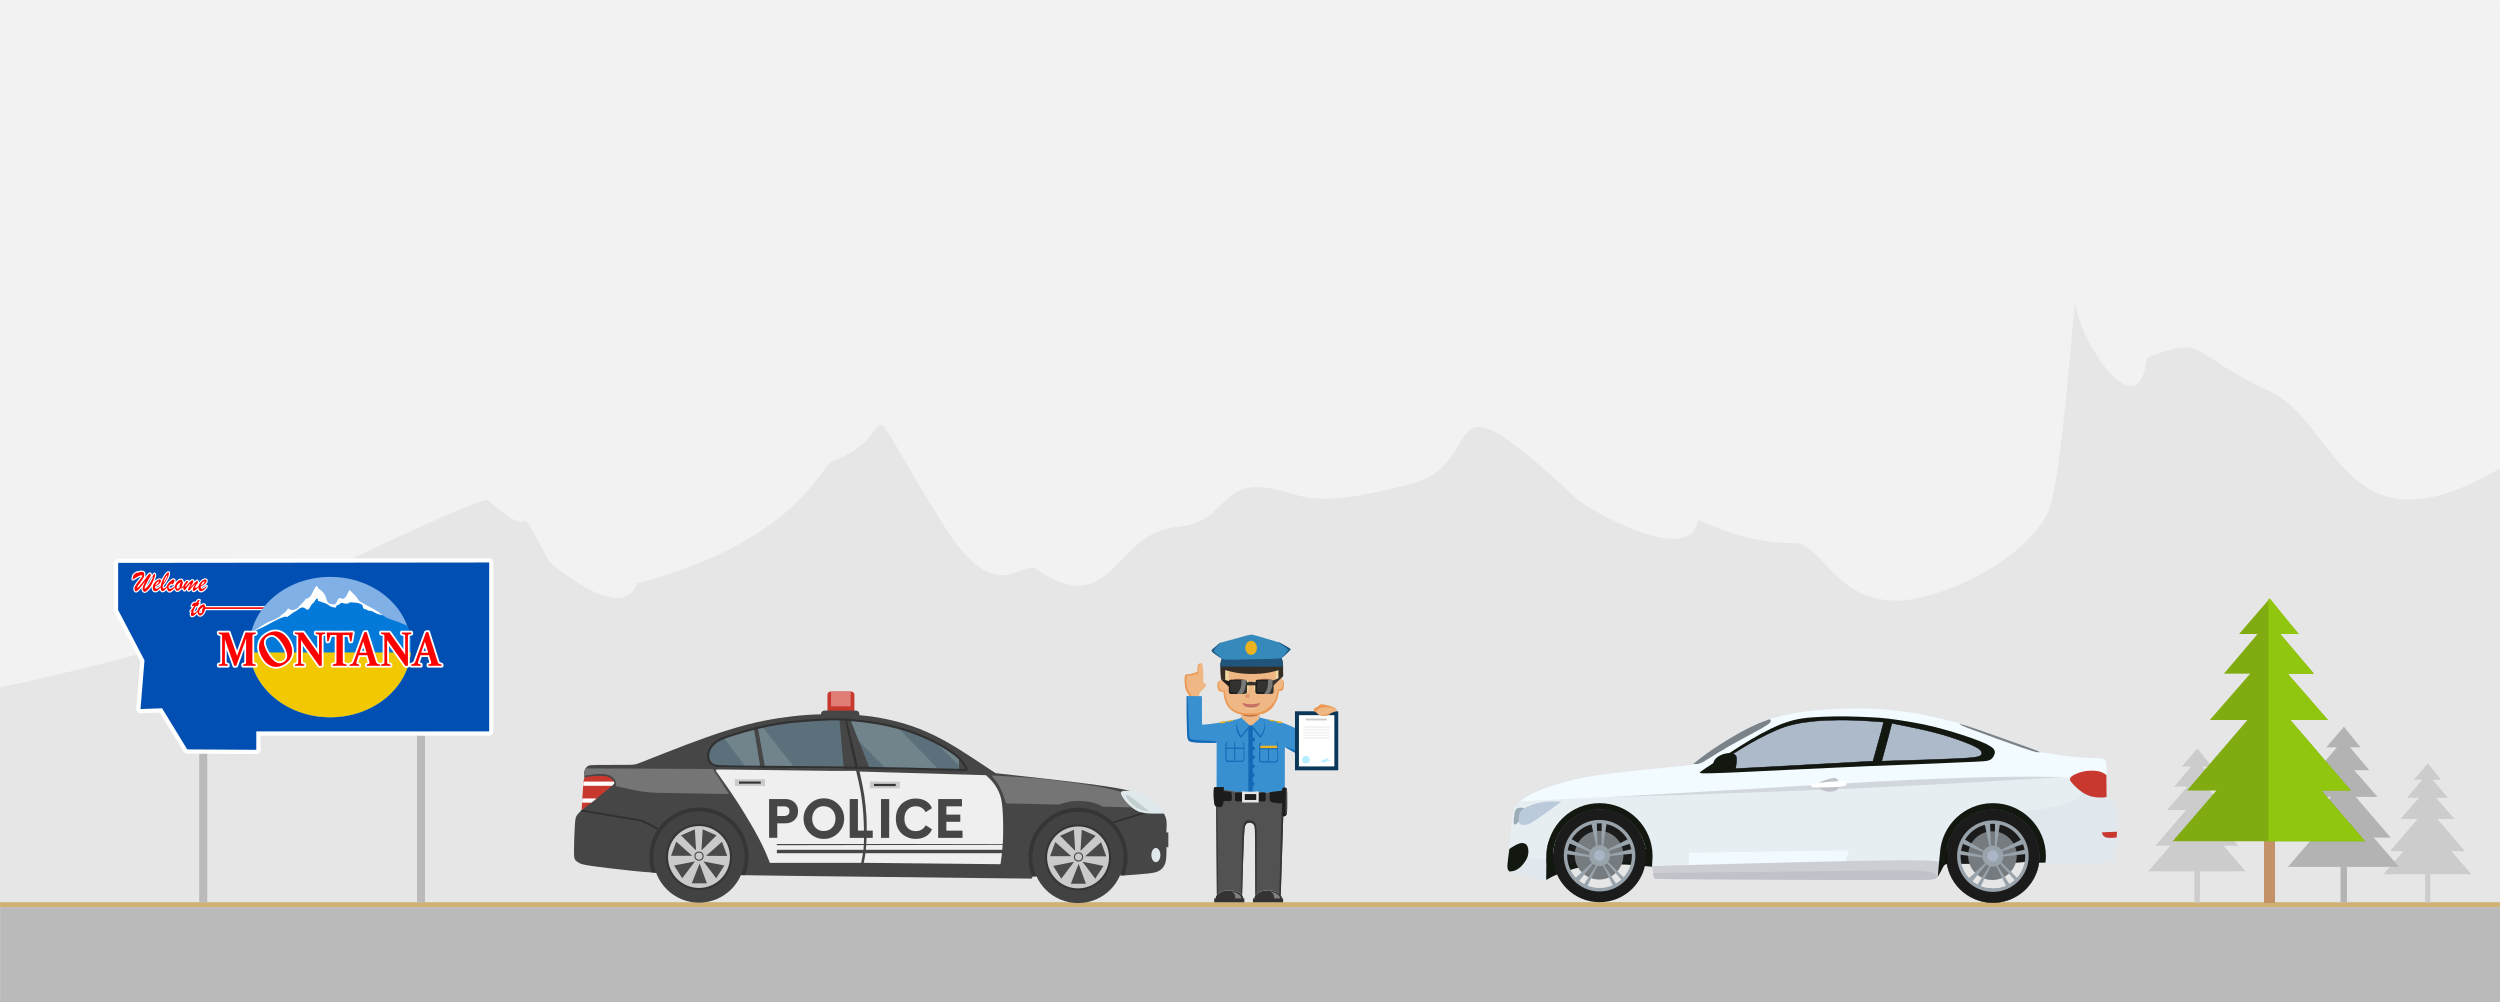 <?xml version="1.0" encoding="UTF-8"?>
<!DOCTYPE svg PUBLIC "-//W3C//DTD SVG 1.1//EN" "http://www.w3.org/Graphics/SVG/1.1/DTD/svg11.dtd">
<!-- Creator: CorelDRAW X8 -->
<svg xmlns="http://www.w3.org/2000/svg" xml:space="preserve" width="4879px" height="1956px" version="1.1" style="shape-rendering:geometricPrecision; text-rendering:geometricPrecision; image-rendering:optimizeQuality; fill-rule:evenodd; clip-rule:evenodd"
viewBox="0 0 48792 19559"
 xmlns:xlink="http://www.w3.org/1999/xlink">
 <defs>
  <style type="text/css">
   <![CDATA[
    .str0 {stroke:#373435;stroke-width:41.656}
    .str2 {stroke:#313131;stroke-width:41.656}
    .str1 {stroke:#424242;stroke-width:20.834}
    .str3 {stroke:black;stroke-width:9}
    .str4 {stroke:#B5EEFF;stroke-width:9}
    .str5 {stroke:#E6E6E6;stroke-width:9}
    .fil17 {fill:none}
    .fil13 {fill:#373435}
    .fil20 {fill:#EFB783}
    .fil61 {fill:#014FB3}
    .fil64 {fill:#0379D9}
    .fil35 {fill:#0B3859}
    .fil47 {fill:#121710}
    .fil23 {fill:#1369B6}
    .fil54 {fill:#1B1B1C}
    .fil31 {fill:#1C1C1C}
    .fil27 {fill:#20547B}
    .fil7 {fill:#313131}
    .fil30 {fill:#33322E}
    .fil36 {fill:#333333}
    .fil26 {fill:#362D24}
    .fil28 {fill:#3689BB}
    .fil22 {fill:#3890D0}
    .fil10 {fill:#424242}
    .fil6 {fill:#464646}
    .fil14 {fill:#4A4A4A}
    .fil40 {fill:#4D4D4D}
    .fil39 {fill:#525252}
    .fil15 {fill:#5C707B}
    .fil16 {fill:#71848B}
    .fil8 {fill:#757575}
    .fil55 {fill:#767B7F}
    .fil32 {fill:#797977}
    .fil49 {fill:#7A838A}
    .fil41 {fill:gray}
    .fil63 {fill:#81B0E6}
    .fil56 {fill:#99A3AC}
    .fil50 {fill:#9CADB7}
    .fil57 {fill:#AAB5C5}
    .fil53 {fill:#ADBACA}
    .fil38 {fill:#B5EEFF}
    .fil24 {fill:#B96F48}
    .fil60 {fill:#BABABA}
    .fil52 {fill:#BACADA}
    .fil46 {fill:#C1C2C9}
    .fil18 {fill:#C1CFCF}
    .fil33 {fill:#C77066}
    .fil4 {fill:#C8382F}
    .fil11 {fill:#CACACA}
    .fil37 {fill:#CCCCCC}
    .fil45 {fill:#CDCED3}
    .fil2 {fill:#CFB175}
    .fil51 {fill:#D2D7DD}
    .fil5 {fill:#DF7E77}
    .fil3 {fill:#DFE9EB}
    .fil34 {fill:#E09474}
    .fil44 {fill:#E0E7ED}
    .fil1 {fill:#E6E6E6}
    .fil42 {fill:#E6EEF1}
    .fil21 {fill:#EC9956}
    .fil29 {fill:#ECB31E}
    .fil25 {fill:#EDD89F}
    .fil12 {fill:#EFEFEF}
    .fil43 {fill:#F1FAFF}
    .fil65 {fill:#F2C802}
    .fil0 {fill:#F2F2F2}
    .fil48 {fill:#F2FBFF}
    .fil62 {fill:red}
    .fil9 {fill:white}
    .fil58 {fill:white}
    .fil19 {fill:#464646;fill-rule:nonzero}
    .fil70 {fill:#80AC11;fill-rule:nonzero}
    .fil71 {fill:#90C60E;fill-rule:nonzero}
    .fil69 {fill:#B3B3B3;fill-rule:nonzero}
    .fil68 {fill:#C39367;fill-rule:nonzero}
    .fil67 {fill:#CCCCCC;fill-rule:nonzero}
    .fil66 {fill:red;fill-rule:nonzero}
    .fil59 {fill:#BABABA}
   ]]>
  </style>
   <mask id="id0">
  <linearGradient id="id1" gradientUnits="userSpaceOnUse" x1="25617.3" y1="16060.5" x2="30445.5" y2="16060.5">
   <stop offset="0" style="stop-opacity:0; stop-color:white"/>
   <stop offset="1" style="stop-opacity:1; stop-color:white"/>
  </linearGradient>
    <rect style="fill:url(#id1)" x="25607" y="14748" width="4849" height="2625"/>
   </mask>
 </defs>
 <g id="Слой_x0020_1">
  <rect class="fil0" x="2" width="48790" height="19559"/>
  <path class="fil1" d="M2 13414c1038,-215 3204,-743 3625,-942 693,-329 5751,-2844 5907,-2704 1132,1019 342,-370 1187,1193 10,18 1433,1250 1707,427 3178,-848 3561,-2295 3834,-2395 1486,-546 258,-1763 2177,1291 1001,1594 1522,636 1776,813 1515,1050 1492,-700 2756,-813 1126,-101 737,-1149 2273,-639 644,213 1526,-13 2251,-189 1667,-406 344,-2462 3266,266 258,240 2256,1361 2375,426 4,-24 911,473 1865,449 567,-15 776,1125 2016,1125 792,0 2425,-720 2937,-1688 295,-557 533,-4406 552,-4125 44,672 1225,2554 1396,1073 1178,-461 792,-86 2379,645 1374,633 1450,3304 4509,1515l0 10417 -48788 0 0 -6145z"/>
  <rect class="fil2" y="17607" width="48790" height="102"/>
  <g id="_2073889155088">
   <path class="fil3" d="M22407 15887c49,2 131,5 187,3 57,-2 88,-7 106,-15 18,-7 23,-17 15,-33 -9,-16 -29,-40 -58,-70 -29,-31 -67,-68 -105,-100 -38,-32 -77,-57 -116,-81 -40,-25 -79,-48 -116,-69 -37,-20 -72,-38 -106,-53 -35,-15 -69,-27 -94,-35 -24,-8 -39,-11 -57,-13 -18,-1 -40,-1 -68,-1 -28,0 -61,1 -85,5 -24,3 -39,10 -50,18 -11,8 -18,18 -19,35 0,17 5,41 23,71 18,30 48,65 83,100 34,34 73,68 117,102 44,34 93,69 138,91 45,22 86,31 114,37 28,5 43,6 91,8z"/>
   <rect class="fil4" x="16149" y="13496" width="526" height="561" rx="62" ry="59"/>
   <polygon class="fil5" points="16220,13496 16603,13496 16603,13784 16220,13784 "/>
   <path class="fil6" d="M11426 15219c-16,-13 -21,-40 -24,-70 -2,-29 -2,-60 3,-88 5,-28 15,-53 28,-73 13,-19 29,-33 48,-43 19,-10 41,-15 190,-17 149,-2 425,-1 569,-1 144,-1 156,-4 256,-43 100,-39 289,-114 521,-205 233,-92 509,-198 781,-294 272,-96 540,-180 775,-242 234,-61 434,-98 625,-128 190,-29 369,-50 543,-62 95,-7 187,-11 283,-13 -1,-2 -1,-4 -1,-6l0 0c0,-36 30,-66 67,-66l617 0c36,0 66,30 66,66l0 0c0,8 -1,16 -4,23 30,2 60,5 90,8 194,20 375,52 551,94 176,42 346,92 519,159 173,67 349,151 528,250 178,100 359,216 522,322 162,106 307,202 379,251 73,48 73,48 73,48 0,0 0,0 0,0 0,0 0,0 347,38 348,39 1043,115 1481,173 437,57 617,95 707,114 89,18 89,18 89,18 0,0 0,0 -30,0 -31,0 -92,0 -124,10 -33,10 -37,30 -19,71 19,41 59,103 109,157 50,54 110,100 165,134 54,33 104,56 196,66 93,10 228,9 296,8 68,0 68,0 68,0 0,0 0,0 0,0 0,0 0,0 10,19 10,20 31,59 39,120 8,61 3,145 0,186 -3,42 -3,42 -3,42 0,0 0,0 7,0 6,0 19,0 26,0 7,0 7,0 7,0 0,0 0,0 0,49 0,49 0,146 0,195 0,49 0,49 0,49 0,0 0,0 0,0 0,0 0,0 -6,-1 -6,-2 -18,-4 -24,-6 -6,-1 -6,-1 -6,-1 0,0 0,0 0,0 0,0 0,0 0,35 0,35 0,106 -4,161 -3,55 -11,96 -24,131 -13,35 -32,65 -54,89 -22,24 -48,42 -82,58 -34,16 -75,29 -187,42 -111,13 -292,26 -382,32 -91,7 -91,7 -91,7 0,0 0,0 -13,-7 -14,-6 -42,-19 -55,-26 -14,-6 -14,-6 -14,-6 0,0 0,0 -10,0 -11,1 -32,2 -42,3 -10,1 -10,1 -284,10 -275,9 -823,27 -1097,36 -274,9 -274,9 -274,9 0,0 0,0 -2,7 -3,8 -8,22 -11,29 -2,7 -2,7 -2,7 0,0 0,0 -935,-10 -934,-11 -2802,-31 -3774,-44 -971,-12 -1045,-16 -1082,-18 -37,-2 -37,-2 -280,-6 -242,-5 -726,-14 -1059,-27 -332,-13 -513,-30 -747,-56 -233,-25 -518,-59 -685,-82 -167,-24 -217,-37 -257,-54 -39,-18 -69,-40 -89,-63 -19,-23 -28,-46 -28,-180 0,-134 9,-379 18,-514 9,-134 18,-159 56,-205 39,-45 107,-112 209,-203 102,-91 239,-207 314,-281 74,-73 87,-104 87,-130 -1,-25 -15,-45 -47,-59 -32,-14 -81,-23 -141,-20 -60,3 -131,19 -179,27 -49,9 -77,10 -93,-3z"/>
   <path class="fil7" d="M22281 15858c21,5 44,9 71,12l13 1 0 1 -688 214 0 -39 604 -189z"/>
   <path class="fil7" d="M11325 15835c10,-10 21,-21 33,-33l1180 198 356 180 -20 35 -367 -184 -1182 -196z"/>
   <path class="fil8" d="M21879 15454c-11,12 -9,30 3,59 19,41 59,103 109,157 26,29 56,55 85,78l8 8c0,0 0,0 -93,-2 -93,-2 -278,-7 -370,-9 -93,-2 -93,-2 -93,-2 0,0 0,0 -27,-13 -26,-13 -79,-39 -133,-56 -55,-18 -111,-28 -179,-35 -69,-7 -150,-12 -223,-6 -72,5 -137,20 -186,33 -49,13 -83,25 -99,31 -17,5 -17,5 -17,5 0,0 0,0 -171,-4 -172,-4 -515,-12 -686,-16 -172,-4 -172,-4 -172,-4 0,0 0,0 0,0 0,0 0,0 -11,-35 -12,-35 -35,-106 -61,-171 -27,-66 -57,-127 -94,-183 -36,-56 -79,-106 -100,-131 -22,-26 -22,-26 -22,-26 0,0 0,0 66,4 66,4 198,11 345,20 147,9 310,19 480,35 170,15 347,36 517,58 170,22 335,45 488,70 153,24 295,51 412,78 94,21 172,43 224,57z"/>
   <path class="fil4" d="M11515 15153c56,-7 139,-12 201,-13 62,0 102,3 137,14 36,10 66,27 88,48 22,21 36,46 43,60 7,14 7,18 2,28 -6,10 -18,25 -54,57 -37,32 -98,80 -164,134 -66,53 -136,112 -194,159 -59,46 -106,82 -141,108 -35,27 -59,45 -70,54 -12,9 -12,9 -12,9 0,0 0,0 6,-97 6,-98 17,-293 26,-399 8,-106 13,-123 30,-136 17,-12 46,-20 102,-26z"/>
   <path class="fil9" d="M11980 15253c1,3 3,6 4,9 7,14 7,18 2,28 -5,8 -15,21 -41,45l-564 0 2 -20c2,-26 4,-46 5,-62l592 0zm-337 330c-24,20 -48,39 -69,57 -12,8 -22,17 -33,25l-181 0 5 -82 278 0z"/>
   <circle class="fil10" cx="13642" cy="16725" r="891"/>
   <circle class="fil11 str0" cx="13642" cy="16725" r="625"/>
   <path class="fil12" d="M16726 15119c14,59 40,165 64,296 24,132 46,290 59,469 12,180 15,382 13,513 -1,27 -1,52 -2,74l-1701 0 3 24 1697 -3c-2,37 -4,66 -7,92l-1690 0 0 67 1681 0c-10,61 -22,124 -29,156 -6,32 -6,32 -6,32 0,0 0,0 0,0 0,0 0,0 -297,0 -297,0 -891,0 -1188,0 -297,0 -297,0 -297,0 0,0 0,0 0,0 0,0 0,0 -28,-70 -28,-70 -83,-209 -188,-408 -105,-199 -259,-459 -402,-681 -143,-223 -276,-409 -351,-514 -75,-105 -92,-128 -86,-140 5,-12 32,-12 487,-5 455,6 1338,19 1785,23 446,3 457,-4 462,0 6,3 8,16 21,75zm77 63c16,75 44,200 65,338 20,138 35,289 42,408 7,119 7,206 5,313 -1,72 -3,153 -8,230l2663 0c2,-20 3,-40 4,-61 8,-176 6,-385 -3,-542 -8,-157 -22,-261 -53,-352 -31,-91 -78,-170 -126,-232 -49,-63 -100,-109 -125,-133 -26,-23 -26,-23 -26,-23 0,0 0,0 0,0 0,0 0,0 0,0 0,0 0,0 -411,-12 -410,-12 -1232,-35 -1643,-47 -411,-12 -411,-12 -411,-12 0,0 0,0 3,13 3,12 8,37 24,112zm103 1310c-2,29 -4,58 -7,85l0 7 2662 0c3,-30 6,-63 8,-97l-2663 5zm-15 159c-9,67 -19,118 -25,148 -8,40 -8,40 -8,40 0,0 0,0 0,0 0,0 0,0 445,4 445,5 1334,14 1779,18 444,5 444,5 444,5 0,0 0,0 0,0 0,0 0,0 10,-70 5,-34 12,-84 19,-145l-2664 0z"/>
   <rect class="fil11" x="14343" y="15207" width="586" height="131"/>
   <rect class="fil13" x="14423" y="15251" width="425.773" height="42.967"/>
   <rect class="fil11" x="16976" y="15254" width="586" height="131"/>
   <rect class="fil13" x="17057" y="15298" width="425.773" height="42.967"/>
   <polygon class="fil14" points="13501,17239 13796,17239 13654,16852 "/>
   <polygon class="fil14" points="13156,16891 13315,17140 13564,16810 "/>
   <polygon class="fil14" points="14137,16891 13978,17140 13729,16811 "/>
   <polygon class="fil14" points="14091,16427 14193,16704 13780,16703 "/>
   <polygon class="fil14" points="13198,16425 13096,16702 13509,16701 "/>
   <polygon class="fil14" points="13984,16303 13714,16185 13690,16597 "/>
   <polygon class="fil14" points="13291,16303 13561,16185 13585,16597 "/>
   <path class="fil15" d="M14099 14975c159,8 450,8 595,8 145,0 145,0 145,0 0,0 0,0 0,0 0,0 0,0 -21,-128 -22,-128 -65,-385 -86,-513 -22,-128 -22,-128 -22,-128 0,0 0,0 0,0 0,0 0,0 -75,21 -75,20 -224,62 -337,98 -113,36 -188,66 -251,99 -62,33 -112,69 -148,109 -37,40 -60,83 -71,128 -11,46 -10,94 2,139 12,45 34,87 59,115 24,29 52,45 210,52z"/>
   <path class="fil16" d="M14565 14983c49,0 93,0 129,0 145,0 145,0 145,0 0,0 0,0 0,0 0,0 0,0 -21,-128 -22,-128 -65,-385 -86,-513 -22,-128 -22,-128 -22,-128 0,0 0,0 0,0 0,0 0,0 -75,21 -75,20 -224,62 -337,98 -70,22 -126,42 -173,62l440 588z"/>
   <path class="fil15" d="M14826 14381c23,131 65,367 87,484 21,118 22,118 23,118 1,0 1,0 1,0 0,0 0,0 255,3 255,4 765,10 1021,14 255,3 255,3 255,3 0,0 0,0 0,0 0,0 0,0 -14,-164 -15,-163 -43,-490 -58,-653 -14,-164 -14,-164 -14,-164 0,0 0,0 0,0 0,0 0,0 -81,4 -82,3 -245,9 -416,20 -172,11 -353,27 -517,48 -164,21 -312,47 -405,65 -93,18 -132,29 -151,34 -20,5 -20,5 -20,5 0,0 0,0 3,13 2,13 8,39 31,170z"/>
   <path class="fil16" d="M14826 14381c23,131 65,367 87,484 21,118 22,118 23,118 1,0 1,0 1,0 0,0 0,0 255,3l321 5 -640 -813c-32,7 -50,12 -61,15 -20,5 -20,5 -20,5 0,0 0,0 3,13 2,13 8,39 31,170z"/>
   <path class="fil15" d="M16727 14370c61,156 155,394 202,514 47,119 47,119 47,119 0,0 0,0 0,0 0,0 0,0 0,0 0,0 0,0 290,4 290,4 871,11 1161,15 291,4 291,4 291,4 0,0 0,0 0,0 0,0 0,0 0,-36 0,-37 0,-110 -1,-148 -1,-38 -2,-42 -2,-44 -1,-2 -1,-2 -1,-2 0,0 0,0 -33,-30 -34,-29 -100,-87 -202,-154 -102,-66 -240,-140 -399,-211 -158,-71 -336,-139 -487,-184 -150,-45 -272,-67 -395,-87 -123,-19 -247,-36 -345,-46 -99,-11 -172,-15 -208,-17 -37,-2 -37,-2 -22,35 14,38 43,112 104,268z"/>
   <path class="fil16" d="M18718 14942c0,-35 0,-75 -1,-100 -1,-38 -2,-42 -2,-44 -1,-2 -1,-2 -1,-2 0,0 0,0 -33,-30 -34,-29 -100,-87 -202,-154 -62,-40 -137,-83 -221,-126l460 456z"/>
   <path class="fil16" d="M16727 14370l35 90 536 547 1023 14 -796 -824c-120,-32 -224,-50 -327,-67 -123,-19 -247,-36 -345,-46 -99,-11 -172,-15 -208,-17 -37,-2 -37,-2 -22,35 14,38 43,112 104,268z"/>
   <path class="fil8" d="M13493 15005l-2064 -10c-11,18 -20,41 -24,66 -5,25 -5,52 -4,78 57,-9 124,-19 180,-26 89,-10 150,-11 201,-6 51,5 91,17 122,30 30,14 51,30 69,48 17,18 31,39 41,60 9,21 13,42 12,57 -1,16 -6,26 -8,31l-3 6 92 21c93,22 278,65 424,87 147,23 255,26 531,30 276,5 720,11 942,15l222 3 -52 -82 -209 -325 -52 -81 -420 -2z"/>
   <path class="fil13" d="M13642 15757c-535,0 -969,433 -969,968 0,106 17,207 48,302 27,2 55,4 84,5 -35,-95 -54,-199 -54,-307 0,-492 399,-890 891,-890 491,0 890,398 890,890 0,126 -26,245 -73,354 23,0 50,1 84,1 43,-110 67,-229 67,-355 0,-535 -433,-968 -968,-968z"/>
   <circle class="fil10" cx="21040" cy="16733" r="891"/>
   <circle class="fil11 str0" cx="21040" cy="16733" r="625"/>
   <polygon class="fil14" points="20899,17246 21194,17247 21052,16859 "/>
   <polygon class="fil14" points="20554,16899 20713,17148 20962,16818 "/>
   <polygon class="fil14" points="21536,16899 21376,17148 21127,16818 "/>
   <polygon class="fil14" points="21489,16435 21591,16712 21178,16711 "/>
   <polygon class="fil14" points="20596,16433 20494,16710 20907,16709 "/>
   <polygon class="fil14" points="21383,16311 21112,16193 21088,16605 "/>
   <polygon class="fil14" points="20689,16311 20960,16193 20984,16605 "/>
   <path class="fil13" d="M21040 15764c-535,0 -969,434 -969,969 0,76 9,149 25,219 3,15 6,30 9,42 6,21 11,37 17,52 5,14 11,27 16,37 5,9 10,16 14,22l1 -1 75 -2c-5,-15 -14,-40 -24,-68 -11,-32 -23,-69 -32,-106 -5,-22 -10,-43 -13,-61 -6,-44 -10,-88 -10,-134 0,-492 399,-890 891,-890 492,0 890,398 890,890 0,126 -26,245 -73,353 23,1 51,2 84,2 44,-110 67,-230 67,-355 0,-535 -433,-969 -968,-969z"/>
   <circle class="fil17 str1" cx="13643" cy="16708" r="80"/>
   <circle class="fil17 str1" cx="21049" cy="16724" r="80"/>
   <path class="fil18" d="M21967 15514c-6,15 16,51 41,85 24,33 52,64 85,94 34,30 74,59 111,81 37,22 71,36 109,46 38,10 79,15 99,17 21,3 21,3 21,3 0,0 0,0 -66,-54 -65,-54 -196,-162 -278,-220 -83,-58 -116,-66 -122,-52z"/>
   <ellipse class="fil3" cx="22559" cy="16687" rx="88" ry="138"/>
   <path class="fil7" d="M16706 14796c-39,-163 -113,-477 -155,-635 -16,-58 -27,-95 -35,-119 -4,0 -8,-1 -12,-2 -4,-1 -8,-3 -12,-5 4,24 12,63 25,127 34,164 106,492 142,656 36,164 36,164 36,164 0,0 0,0 9,1 9,0 27,2 36,2 9,1 9,1 9,1 0,0 0,0 -1,-7 -1,-6 -4,-19 -42,-183z"/>
   <path class="fil17 str2" d="M16637 14981c-791,-11 -1660,-15 -2121,-19 -461,-5 -514,-10 -553,-20 -38,-10 -61,-24 -80,-41 -19,-17 -33,-36 -45,-63 -11,-27 -18,-61 -17,-98 1,-37 12,-77 30,-116 18,-38 44,-74 79,-107 34,-33 77,-61 134,-89 58,-27 129,-53 240,-88 111,-35 260,-80 415,-119 155,-39 315,-72 470,-97 154,-25 302,-41 478,-55 176,-14 379,-27 537,-31 158,-4 272,1 412,14 140,12 306,31 466,57 159,26 312,59 449,96 137,37 260,79 392,132 132,52 274,116 401,186 127,70 239,145 307,196 67,51 91,77 119,110 28,33 60,73 81,108 21,34 30,63 33,77 2,15 -2,15 -361,6 -359,-10 -1074,-28 -1866,-39z"/>
   <path class="fil19" d="M15331 15594c42,0 82,10 121,28 37,19 68,46 90,81 22,35 33,77 33,128 0,50 -11,93 -33,128 -22,36 -53,63 -90,81 -39,19 -79,28 -121,28l-161 0 0 283 -160 0 0 -757 321 0zm-31 331c35,0 62,-8 81,-25 18,-15 27,-39 27,-69 0,-31 -9,-55 -27,-70 -19,-17 -46,-25 -81,-25l-130 0 0 189 130 0z"/>
   <path id="1" class="fil19" d="M16306 15976c0,-40 -8,-78 -24,-115 -18,-37 -43,-67 -77,-90 -34,-23 -77,-36 -127,-37 -51,0 -92,12 -125,35 -35,24 -60,54 -76,91 -17,35 -26,74 -26,116 0,42 9,81 26,117 16,36 41,66 76,90 33,23 74,35 125,35 50,-1 93,-14 127,-37 34,-23 59,-53 77,-90 16,-37 24,-75 24,-115zm-227 -396c109,0 203,39 280,116 77,78 116,171 116,281 0,108 -39,201 -116,279 -77,77 -171,116 -280,116 -109,0 -202,-39 -280,-116 -77,-78 -116,-171 -116,-279 0,-110 39,-203 116,-281 78,-77 171,-116 280,-116z"/>
   <polygon id="2" class="fil19" points="17033,16352 16584,16352 16584,15594 16744,15594 16744,16210 17033,16210 "/>
   <polygon id="3" class="fil19" points="17354,15594 17354,16352 17194,16352 17194,15594 "/>
   <path id="4" class="fil19" d="M17653 16016c3,34 12,64 27,92 19,36 46,64 79,83 33,20 71,29 113,29 45,0 84,-10 118,-31 34,-21 58,-49 74,-84l125 78c-22,59 -62,106 -119,139 -58,33 -123,50 -197,50 -72,0 -137,-16 -196,-48 -60,-31 -107,-76 -141,-135 -35,-59 -52,-129 -52,-211 0,-83 17,-153 52,-212 34,-59 81,-104 141,-135 59,-32 124,-47 196,-47 74,0 139,16 197,49 57,34 97,80 119,140l-125 77c-16,-34 -40,-62 -74,-84 -34,-21 -73,-31 -118,-31 -42,0 -80,10 -113,29 -33,19 -60,47 -79,84 -15,27 -24,57 -27,91 -2,21 -2,47 0,77z"/>
   <polygon id="5" class="fil19" points="18785,16352 18310,16352 18310,15594 18774,15594 18774,15736 18470,15736 18470,15898 18742,15898 18742,16038 18470,16038 18470,16211 18785,16211 "/>
  </g>
  <g id="_2073954491776">
   <path class="fil20" d="M23216 13605l179 0c1,-7 3,-13 4,-20 4,-14 7,-28 11,-39 7,-23 15,-39 28,-54 12,-15 30,-29 45,-43 16,-14 29,-28 39,-43 10,-16 17,-32 15,-45 -3,-14 -14,-24 -24,-29 -10,-5 -18,-5 -22,-5 -4,0 -4,0 -5,-55 0,-55 -2,-164 -6,-225 -3,-61 -8,-74 -15,-83 -7,-9 -17,-14 -27,-15 -11,-1 -23,1 -34,7 -10,5 -20,15 -25,43 -5,27 -6,72 -6,94 -1,23 -1,23 -14,26 -14,3 -41,10 -61,16 -19,7 -30,13 -53,18 -23,4 -58,7 -81,10 -23,3 -33,6 -39,38 -5,33 -5,94 -1,142 3,49 9,85 19,113 10,28 24,49 36,68 12,19 23,36 30,54 0,2 1,4 2,6 2,7 4,14 5,21z"/>
   <path class="fil21" d="M23216 13605l46 0c-4,-13 -8,-28 -13,-40 -4,-12 -10,-22 -16,-32 -6,-10 -14,-20 -22,-33 -9,-13 -18,-29 -27,-50 -8,-21 -16,-48 -21,-78 -5,-30 -7,-64 -8,-92 -1,-28 -1,-50 2,-65 3,-15 9,-23 19,-28 9,-5 23,-8 34,-7 12,1 21,5 30,7 9,2 18,1 27,-3 9,-5 18,-12 27,-17 9,-6 18,-9 29,-9 11,1 24,6 34,5 10,-1 17,-7 21,-14 5,-8 7,-18 8,-36 2,-19 3,-46 5,-69 2,-23 5,-42 10,-55 4,-13 10,-21 17,-26 8,-5 17,-7 28,-6 5,0 10,1 15,2 -7,-6 -15,-9 -23,-10 -11,-1 -23,1 -34,7 -10,5 -20,15 -25,43 -5,27 -6,72 -6,94 -1,23 -1,23 -14,26 -14,3 -41,10 -61,16 -19,7 -30,13 -53,18 -23,4 -58,7 -81,10 -23,3 -33,6 -39,38 -5,33 -5,94 -1,142 3,49 9,85 19,113 10,28 24,49 36,68 12,19 23,36 30,54 0,2 1,4 2,6 2,7 4,14 5,21z"/>
   <path class="fil22" d="M23161 13584l0 130c0,131 0,393 5,538 5,145 14,173 29,194 15,21 37,35 130,42 92,8 256,8 338,8l82 0 0 146 -1 592 0 136 101 0c28,0 28,0 28,13 0,6 1,15 1,30 20,3 43,7 68,12 63,11 141,23 251,33 15,1 32,3 48,4l0 -12 63 0c7,28 19,53 36,65 25,18 63,6 93,-6 30,-13 51,-25 69,-52 1,-2 3,-5 4,-7l59 0 0 17c1,0 2,0 2,0l106 0c7,0 14,3 19,7 34,-2 67,-4 98,-6 3,-8 12,-8 46,-7l34 0c33,-3 62,-6 85,-10 24,-3 42,-7 56,-9 9,-5 17,-9 24,-12 0,-56 2,-56 14,-56 7,-1 16,-1 26,0 1,-16 1,-47 1,-129l0 -534 0 -133 42 24 156 87 0 -481c-30,-16 -72,-35 -109,-51 -43,-19 -80,-32 -118,-45 -39,-13 -80,-26 -121,-36 -42,-10 -85,-18 -124,-25 -40,-8 -75,-15 -104,-21 -29,-6 -50,-10 -76,-17 -4,-2 -8,-3 -13,-4 -11,-3 -22,-7 -33,-11l0 -5 0 -49c-1,0 -2,0 -3,1 -4,3 -9,6 -13,9 -16,10 -30,15 -49,19 -20,5 -45,9 -70,11 -26,2 -52,2 -78,0 -26,-3 -52,-7 -72,-12 -19,-5 -31,-11 -41,-17 -5,-2 -9,-5 -13,-8 0,0 -1,0 -1,0l0 51c-5,2 -11,4 -16,7 -8,5 -16,10 -24,16 -30,9 -66,20 -128,33 -84,17 -214,40 -309,55 -96,15 -156,22 -196,26 -40,5 -58,6 -72,6 -13,1 -21,1 -25,1 -5,0 -6,0 -7,-93 -1,-92 -1,-278 -1,-371l0 -92 -49 -1 -10 0 -188 -1 0 0 -50 0z"/>
   <path class="fil23" d="M25077 14579l41 23 156 87 0 -47 -15 -5c-36,-13 -109,-37 -146,-50 -36,-12 -36,-12 -36,-12l0 4z"/>
   <path class="fil23" d="M23161 13584l0 130c0,131 0,393 5,538 5,145 14,173 29,194 15,21 37,35 130,42 92,8 256,8 338,8l80 0c-2,-15 -7,-19 -15,-22 -8,-4 -18,-8 -43,-10 -24,-3 -62,-5 -123,-8 -61,-3 -144,-9 -200,-13 -57,-5 -86,-10 -106,-16 -19,-6 -29,-14 -36,-24 -7,-9 -11,-22 -17,-156 -5,-134 -12,-390 -18,-522 -5,-106 -10,-132 -15,-141l-9 0z"/>
   <polygon class="fil20" points="24236,13921 24576,13921 24576,14028 24434,14156 24386,14156 24236,14017 "/>
   <path class="fil24" d="M24212 13923c-2,3 7,11 15,17 8,6 14,10 23,15 10,6 22,12 41,17 20,5 46,9 72,12 26,2 52,2 78,0 25,-2 50,-6 70,-11 19,-4 33,-9 49,-19 16,-10 34,-25 43,-32 9,-8 9,-8 9,-8 0,0 0,0 -9,2 -8,2 -24,5 -56,9 -32,4 -80,8 -124,9 -45,0 -87,-3 -117,-6 -30,-2 -48,-3 -63,-5 -16,-1 -29,-3 -31,0z"/>
   <path class="fil20" d="M23836 13191c-4,24 -9,57 -11,73 -3,16 -3,16 -3,16 0,0 0,0 -2,0 -2,0 -7,0 -13,2 -6,2 -14,5 -21,13 -8,7 -15,18 -20,35 -4,16 -5,38 -5,57 1,19 4,35 8,49 4,15 10,28 17,37 8,10 17,16 27,20 10,5 21,7 32,8 12,1 24,1 31,1 6,0 6,0 6,0 0,0 0,0 1,24l0 21c2,15 5,32 8,49 4,26 10,50 18,72 7,23 15,45 24,64 8,19 18,35 27,49 10,14 20,26 33,39 13,14 29,29 44,41 16,13 31,22 49,32 17,9 36,19 58,27 22,9 46,16 68,22 22,5 42,9 62,11 19,2 38,2 63,2 25,1 56,1 89,0 33,0 67,-3 100,-5 33,-3 64,-7 93,-13 29,-7 56,-16 81,-29 26,-13 50,-29 70,-44 19,-14 36,-27 50,-44 15,-17 29,-37 42,-58 13,-21 27,-42 39,-66 12,-23 22,-49 30,-75 9,-25 15,-50 19,-73 5,-23 8,-45 9,-56 2,-11 2,-11 2,-11 0,0 0,0 2,1 2,1 7,2 14,2 8,1 19,0 31,-3 2,-1 5,-1 7,-2 4,-2 8,-5 12,-8 10,-10 17,-25 22,-44 4,-20 6,-43 7,-65 1,-22 1,-42 -4,-58 -4,-16 -13,-28 -20,-34 -6,-7 -10,-9 -13,-10 -2,-1 -2,-1 -2,-16 -1,-15 -1,-45 -2,-59 0,-15 0,-15 -1,-36 -1,-20 -3,-60 -8,-90 -6,-30 -15,-49 -52,-65 -37,-16 -102,-29 -208,-36 -106,-7 -253,-8 -373,-5 -120,2 -215,7 -285,14 -71,8 -118,18 -151,33 -32,15 -49,36 -62,60 -13,24 -23,51 -28,72 -6,21 -8,36 -11,59z"/>
   <path class="fil21" d="M23802 13284c-5,2 -11,5 -16,11 -8,7 -15,18 -20,35 -4,16 -5,38 -5,57 1,19 4,35 8,49 4,15 10,28 17,37 8,10 17,16 27,20 10,5 21,7 32,8 12,1 24,1 31,1 6,0 6,0 6,0 0,0 0,0 1,24l0 21c2,15 5,32 8,49 4,26 10,50 18,72 7,23 15,45 24,64 8,19 18,35 27,49 10,14 20,26 33,39 13,14 29,29 44,41 16,13 31,22 49,32 17,9 36,19 58,27 22,9 46,16 68,22 22,5 42,9 62,11 19,2 38,2 63,2 25,1 56,1 89,0 33,0 67,-3 100,-5 33,-3 64,-7 93,-13 29,-7 56,-16 81,-29 26,-13 50,-29 70,-44 19,-14 36,-27 50,-44 15,-17 29,-37 42,-58 13,-21 27,-42 39,-66 12,-23 22,-49 30,-75 9,-25 15,-50 19,-73 5,-23 8,-45 9,-56 2,-11 2,-11 2,-11 0,0 0,0 2,1 2,1 7,2 14,2 8,1 19,0 31,-3 2,-1 5,-1 7,-2 4,-2 8,-5 12,-8 10,-10 17,-25 22,-44 4,-20 6,-43 7,-65 1,-22 1,-42 -4,-58 -4,-16 -13,-28 -20,-34 -2,-3 -4,-5 -6,-6 3,9 6,20 8,32 3,15 4,31 3,50 -1,18 -5,39 -10,56 -5,17 -13,30 -23,39 -10,9 -23,13 -34,15 -10,2 -18,2 -22,1 -4,0 -4,0 -4,0 0,0 0,0 -1,7 -1,6 -4,19 -8,39 -4,19 -10,45 -18,72 -9,27 -20,54 -32,78 -11,23 -24,43 -38,63 -15,21 -32,41 -50,59 -19,18 -37,34 -55,48 -19,14 -36,27 -57,39 -20,12 -43,23 -68,31 -25,9 -51,14 -80,18 -29,4 -61,5 -96,7 -34,1 -71,2 -103,2 -32,-1 -59,-2 -87,-7 -28,-4 -59,-13 -86,-22 -27,-10 -51,-21 -72,-33 -22,-13 -41,-27 -58,-42 -16,-15 -30,-30 -43,-49 -13,-19 -25,-41 -36,-64 -10,-22 -19,-44 -26,-69 -7,-25 -13,-52 -18,-80 -4,-27 -6,-56 -7,-70 -1,-14 -1,-14 -1,-14 0,0 0,0 -8,3 -8,3 -24,8 -37,10 -13,1 -23,-2 -32,-9 -9,-7 -17,-19 -23,-31 -6,-13 -11,-28 -14,-45 -3,-18 -5,-39 -4,-57 1,-18 3,-33 8,-43 3,-6 6,-10 8,-14z"/>
   <path class="fil25" d="M24328 13794c4,5 9,9 14,14 5,4 10,8 15,12 6,3 12,5 19,7 8,2 17,4 26,4 10,1 19,1 29,1 10,0 21,-1 30,-3 8,-1 13,-4 18,-7 4,-3 8,-6 12,-11 4,-4 7,-10 9,-14 1,-3 1,-3 -15,-4 -15,-1 -47,-2 -78,-5 -31,-2 -62,-5 -75,-4 -13,1 -8,5 -4,10z"/>
   <path class="fil25" d="M24575 13540c-7,1 -17,1 -26,1 -8,-1 -15,-2 -20,-5 -6,-2 -10,-6 -14,-10 -4,-4 -8,-9 -13,-16 -4,-7 -10,-17 -15,-30 -6,-13 -11,-28 -14,-44 -4,-15 -6,-32 -6,-44 -1,-12 -1,-20 -1,-29 1,-10 2,-21 6,-31 4,-11 10,-21 16,-29 6,-9 12,-16 19,-21 8,-5 16,-9 22,-11 6,-3 10,-3 17,-1 6,2 15,7 29,29 14,22 33,61 43,97 9,36 9,70 5,92 -4,23 -13,33 -19,40 -6,6 -9,8 -13,9 -4,2 -8,3 -16,3z"/>
   <path class="fil25" d="M24306 13535c10,-1 18,-4 25,-11 7,-7 13,-18 21,-33 7,-14 15,-32 20,-50 5,-18 5,-35 5,-53 0,-17 0,-34 -2,-48 -2,-13 -5,-24 -10,-33 -4,-9 -11,-18 -17,-24 -7,-6 -14,-11 -21,-13 -7,-3 -15,-4 -28,-4 -13,0 -31,1 -47,5 -15,3 -27,9 -38,30 -10,20 -19,55 -17,88 3,33 17,65 32,89 15,25 31,42 44,51 13,8 24,8 33,6z"/>
   <path class="fil25" d="M23979 13117c0,46 0,129 0,171 0,41 0,41 -9,37 -9,-3 -27,-11 -43,-20 -15,-9 -29,-21 -39,-49 -11,-28 -19,-74 -18,-113 1,-40 11,-73 26,-90 15,-16 37,-15 52,-12 15,3 23,7 27,14 4,7 4,16 4,62z"/>
   <path class="fil25" d="M24899 13250c-1,-43 -1,-121 -1,-159 0,-39 0,-39 16,-39 16,0 47,0 64,11 17,11 19,32 20,57 1,24 0,51 -4,72 -4,22 -11,37 -27,56 -16,18 -41,40 -54,47 -13,6 -14,-3 -14,-45z"/>
   <path class="fil26" d="M24076 12874c-181,2 -198,-2 -229,-22 -1,0 -2,-1 -4,-1 -6,21 -16,57 -21,85 -3,14 -4,25 -5,35l0 0 0 1c0,4 0,11 0,22 -1,16 -1,41 0,72 1,30 2,66 4,91 2,20 3,34 5,45 1,7 1,13 2,19 1,9 2,17 3,22 1,5 2,8 2,10 1,5 1,5 14,8l52 13 10 3 -1 -2 4 1 0 -32 0 -134 0 -34 35 10c35,10 104,29 182,43 78,13 164,20 240,23 76,2 143,1 206,-4 63,-4 123,-10 185,-22 62,-12 127,-29 159,-37l32 -9 0 30 0 117 0 29 16 -10 35 -23 27 -17 16 -11 -1 -23c0,-12 -1,-30 -1,-50l-1 -6c0,-17 0,-38 0,-58 0,-20 0,-40 0,-57 0,-2 0,-4 0,-6 -1,-16 -2,-49 -8,-80 -5,-27 -14,-54 -23,-76 -24,14 -57,15 -201,19 -184,4 -547,13 -734,16z"/>
   <path class="fil27" d="M24969 12786c11,2 24,19 36,43 12,23 23,54 29,86 6,31 7,64 8,80 0,16 0,16 -71,16 -72,0 -215,0 -419,0 -204,0 -469,-1 -602,-1 -132,-1 -132,-1 -133,-11 0,-11 -1,-33 5,-63 5,-31 17,-71 23,-90 6,-20 6,-20 105,-23 100,-3 299,-8 481,-10 181,-2 346,-2 432,-8 86,-7 95,-20 106,-19z"/>
   <ellipse class="fil24" cx="24679" cy="13275" rx="94" ry="31"/>
   <path class="fil28" d="M25012 12838c13,-4 20,-10 31,-21 31,-28 94,-86 124,-118 3,-4 6,-7 9,-11 11,-11 12,-15 12,-18 0,-4 -3,-8 -39,-30 -36,-21 -106,-60 -140,-80 -35,-19 -35,-19 -35,-19 0,0 0,0 -82,-25 -82,-25 -246,-74 -339,-101 -92,-27 -113,-31 -133,-30 -11,1 -22,3 -46,9 -15,3 -31,6 -51,11 -56,14 -136,36 -216,60l-205 55c-92,24 -92,24 -120,49 -21,18 -59,51 -88,77 -25,17 -36,28 -41,37 -7,9 -7,12 -3,17 2,12 12,25 38,46 34,27 95,67 125,88 18,11 25,16 34,18 31,20 48,24 229,22 187,-3 550,-12 734,-16 147,-4 179,-5 202,-20z"/>
   <path class="fil27" d="M25016 12837c10,-4 17,-11 27,-20 31,-28 94,-86 124,-118 3,-4 6,-7 9,-11 11,-11 12,-15 12,-18 0,-4 -3,-8 -39,-30 -36,-21 -106,-60 -140,-80 -35,-19 -35,-19 -35,-19l-32 -10c47,33 117,81 154,109 45,34 46,39 38,51 -8,13 -23,32 -45,59 -22,26 -49,59 -63,75 -5,6 -8,9 -10,12z"/>
   <path class="fil27" d="M23835 12538c-29,9 -35,15 -53,31 -21,18 -59,51 -88,77 -25,17 -36,28 -41,37 -7,9 -7,12 -3,17 2,12 12,25 38,46 34,27 95,67 125,88 17,11 25,16 33,18 -3,-3 -7,-7 -12,-11 -29,-24 -86,-72 -115,-100 -29,-28 -30,-35 -30,-43 1,-8 3,-16 23,-39 19,-23 56,-62 78,-84 23,-22 30,-28 43,-36l2 -1z"/>
   <ellipse class="fil24" cx="24158" cy="13276" rx="94" ry="31"/>
   <ellipse class="fil29" cx="24418" cy="12643" rx="113" ry="137"/>
   <path class="fil30" d="M24815 13266l-268 0c-12,0 -23,5 -31,13l0 0c-3,3 -4,6 -6,9 -1,4 -2,9 -3,14 -1,5 -1,11 -1,14 0,3 0,3 0,3 0,0 0,0 -5,-2 -5,-1 -16,-4 -28,-6 -13,-3 -29,-5 -44,-6 -15,-1 -30,-1 -43,0 -13,2 -23,5 -31,8 -8,3 -14,5 -17,6 -3,2 -3,2 -3,2 0,0 0,0 0,-6 0,-5 0,-16 -2,-24 -1,-2 -1,-4 -2,-5 -7,-12 -21,-20 -36,-20l-268 0c-18,0 -34,11 -40,27l-154 -35 151 139 0 0 0 102c0,23 20,42 43,42l268 0c24,0 43,-19 43,-42l0 -124 166 0 0 124c0,23 19,42 43,42l268 0c23,0 42,-19 42,-42l0 -125 188 -179 -197 86c-8,-9 -20,-15 -33,-15z"/>
   <path class="fil31" d="M24810 13266l-263 0c-12,0 -23,5 -31,13l0 0c-3,3 -4,6 -6,9 -1,4 -2,9 -3,14 -1,5 -1,11 -1,14 0,3 0,3 0,3l-1 -1 0 15c0,11 -1,27 -1,42l0 0 0 124c0,23 19,42 43,42l144 0 1 -1c12,-8 17,-20 19,-26 2,-6 2,-6 -25,-5 -27,0 -81,0 -111,-2 -30,-2 -35,-7 -38,-14 -3,-7 -4,-16 -4,-41 -1,-25 -2,-66 -1,-96 1,-29 3,-46 8,-55 4,-10 10,-12 16,-13 6,-1 13,-1 43,-1 30,0 83,-1 118,0 34,0 50,1 62,0 13,-2 22,-6 28,-14 1,-2 2,-5 3,-7z"/>
   <path class="fil31" d="M24282 13266l-255 0c-18,0 -34,11 -40,27l-154 -35 151 139 0 0 0 102c0,23 20,42 43,42l156 0c13,-8 19,-17 23,-22 5,-7 5,-7 -19,-6 -23,0 -71,1 -102,1 -30,-1 -45,-3 -55,-6 -10,-3 -15,-8 -19,-13 -3,-6 -4,-12 -4,-42 -1,-29 -1,-83 0,-113 2,-31 6,-39 11,-44 4,-6 10,-9 22,-11 12,-2 31,-2 56,-2 26,0 58,0 88,1 31,0 59,1 78,-5 10,-3 17,-8 20,-13z"/>
   <path class="fil32" d="M24319 13273c-7,-4 -15,-7 -24,-7l-67 0c0,23 1,57 -1,84 -2,33 -7,57 -15,81 -8,23 -19,47 -33,66 -13,19 -29,34 -44,44l104 0c8,-7 15,-16 23,-26 11,-16 21,-35 29,-56 8,-21 14,-45 18,-69 4,-25 7,-51 8,-72 2,-18 2,-33 2,-45z"/>
   <path class="fil32" d="M24815 13266l-67 0c0,16 0,36 0,55 -1,28 -2,54 -7,78 -4,25 -13,49 -23,70 -10,21 -21,39 -33,53 -7,8 -13,14 -18,19l86 0c1,-1 3,-3 5,-4 10,-9 20,-20 30,-34 9,-15 19,-33 26,-53 8,-21 13,-44 17,-68 3,-24 5,-49 6,-72 0,-14 0,-27 -1,-38 -6,-4 -13,-6 -21,-6z"/>
   <path class="fil33" d="M24420 13743c-67,0 -128,-11 -173,-29 6,55 81,98 173,98 92,0 167,-43 173,-98 -45,18 -106,29 -173,29z"/>
   <path class="fil34" d="M24356 13621c-13,-1 -31,-1 -41,-4 -10,-4 -12,-10 -12,-20 1,-10 4,-23 11,-32 6,-9 16,-14 29,-18 12,-4 28,-6 36,-7 8,-1 8,-1 8,-1 0,0 0,0 0,13 0,14 0,41 0,55 0,14 0,14 0,14 0,0 0,0 -4,0 -5,0 -14,0 -27,0z"/>
   <line class="fil17" x1="24098" y1="14476" x2="24098" y2= "14864" />
   <line class="fil17" x1="23923" y1="14603" x2="24278" y2= "14603" />
   <rect class="fil35" x="25274" y="13881" width="844" height="1152"/>
   <rect class="fil9" x="25351" y="13957" width="691" height="1000"/>
   <path class="fil20" d="M25944 13776c-26,-7 -54,-15 -80,-20 -27,-6 -52,-8 -71,-8 -18,0 -29,2 -37,8 -8,5 -12,13 -17,19 -6,7 -11,11 -23,16 -11,5 -27,12 -41,20 -13,8 -24,19 -30,30 -7,10 -8,21 -1,30 7,9 23,15 34,24 12,8 19,18 29,28 10,10 23,21 43,30 21,8 48,13 76,15 29,1 58,-1 82,-10 25,-10 44,-27 65,-39 21,-13 44,-21 67,-29 22,-7 44,-13 52,-21 9,-9 3,-20 -12,-32 -15,-13 -39,-27 -63,-37 -24,-11 -47,-16 -73,-24z"/>
   <path class="fil21" d="M25756 13955c19,7 44,11 70,13 29,1 58,-1 82,-10 25,-10 44,-27 65,-39 21,-13 44,-21 67,-29 9,-3 19,-6 28,-9 -12,1 -25,4 -41,8 -22,7 -51,17 -78,28 -27,10 -52,20 -77,26 -25,7 -51,9 -74,10 -15,1 -28,1 -42,2z"/>
   <path class="fil21" d="M25944 13776c-26,-7 -54,-15 -80,-20 -27,-6 -52,-8 -71,-8 -18,0 -29,2 -37,8 -8,5 -12,13 -17,19 -6,7 -11,11 -23,16 -11,5 -27,12 -41,20 -13,8 -24,19 -30,30 -7,10 -8,21 -1,30 7,9 23,15 34,24 5,3 9,7 13,10l0 0c0,-12 5,-26 12,-39 7,-12 16,-21 26,-28 11,-6 22,-10 35,-15 13,-4 28,-10 50,-14 21,-4 50,-6 81,-6 32,0 65,2 96,7 31,5 59,14 96,37l5 3c-2,-4 -7,-9 -12,-13 -15,-13 -39,-27 -63,-37 -24,-11 -47,-16 -73,-24z"/>
   <rect class="fil9" x="24290" y="15500" width="227" height="109"/>
   <path class="fil17 str3" d="M23872 15625c-1,14 -2,27 -3,38 -4,49 -12,62 -29,70 -17,8 -44,11 -66,8 -22,-3 -40,-12 -51,-25 -11,-13 -17,-31 -19,-89 -2,-59 -2,-158 -1,-207 0,-50 0,-50 28,-50 29,0 85,0 114,0 28,0 28,0 28,13 1,11 1,31 1,74 38,0 88,1 116,2 38,2 39,3 41,29 3,27 7,78 6,106 -2,29 -8,34 -43,35 -32,1 -87,-1 -122,-4z"/>
   <rect class="fil17 str3" x="24103" y="15467" width="165" height="173" rx="30" ry="26"/>
   <path class="fil36" d="M23995 17375c149,0 269,71 269,158l22 0 0 75 -588 0 0 -75 27 0c0,-87 121,-158 270,-158z"/>
   <path class="fil36" d="M24751 17375c149,0 269,71 269,158l22 0 0 75 -588 0 0 -75 27 0c0,-87 121,-158 270,-158z"/>
   <rect class="fil23" x="24364" y="14160" width="85.934" height="1310.51"/>
   <path class="fil23" d="M24208 14344c-10,-18 -30,-55 -43,-90 -13,-35 -19,-68 -22,-94 -2,-26 -2,-45 4,-64 2,-10 6,-19 10,-28 -7,12 -14,26 -19,41 -6,17 -9,36 -10,55 -2,19 -2,38 2,62 5,24 13,54 24,78 10,25 22,45 33,60 11,15 21,26 26,31l4 6 30 -35 117 -139 0 -41 -112 136 -34 41 -10 -19z"/>
   <path class="fil23" d="M24450 14175l0 44c4,5 8,11 14,18l104 129 26 32 5 -4c6,-4 17,-12 28,-27 12,-15 23,-37 33,-61 10,-25 18,-52 23,-80 6,-29 8,-58 7,-85 -2,-27 -7,-50 -21,-74 -11,-19 -27,-38 -41,-53 -2,0 -4,-1 -6,-1l-13 -4c14,8 28,19 39,33 13,16 23,34 28,54 6,19 6,38 4,64 -3,26 -9,59 -22,94 -13,35 -33,72 -43,90l-10 19 -34 -41 -121 -147z"/>
   <path class="fil23" d="M23951 14476c-5,1 -11,4 -16,9 -5,4 -10,11 -13,18 -4,8 -6,16 -7,70 -1,54 -1,152 0,205 1,52 2,59 5,65 2,6 6,12 12,17 5,4 13,7 28,8 15,2 36,2 82,2 47,0 117,0 156,-1 39,0 45,-1 53,-3 7,-2 16,-7 23,-13 6,-7 10,-16 13,-24 2,-8 2,-14 1,-67 -1,-53 -2,-153 -4,-205 -1,-53 -3,-59 -7,-64 -4,-5 -10,-9 -16,-12 -6,-3 -13,-5 -16,-5 -3,-1 -3,-1 -3,-1 0,0 0,0 2,1 2,1 6,3 9,6 4,4 8,8 11,14 3,7 5,15 7,66 1,51 1,145 0,196 -1,51 -3,59 -5,66 -2,7 -5,13 -12,17 -6,4 -15,6 -63,6 -49,1 -137,0 -184,-2 -48,-1 -54,-3 -59,-6 -6,-4 -9,-10 -11,-60 -2,-51 -1,-146 0,-199 2,-54 3,-64 5,-72 2,-8 5,-14 10,-19 4,-6 10,-11 10,-14 0,-2 -5,-1 -11,1z"/>
   <rect class="fil23" x="23928" y="14591" width="350.244" height="23.444"/>
   <rect class="fil23" x="24088" y="14475" width="19.523" height="382.806"/>
   <line class="fil17" x1="24757" y1="14487" x2="24757" y2= "14874" />
   <line class="fil17" x1="24582" y1="14613" x2="24936" y2= "14613" />
   <path class="fil29" d="M24645 14616c58,-3 171,-2 230,-4 58,-1 61,-3 62,-7 2,-4 2,-9 1,-18 -1,-9 -2,-23 -3,-29 0,-7 0,-7 -59,-6 -58,0 -175,1 -233,2 -58,0 -58,0 -59,6 -1,7 -2,19 -2,32 -1,12 0,25 1,28 2,4 4,-2 62,-4z"/>
   <path class="fil23" d="M24610 14486c-5,2 -11,4 -16,9 -5,5 -10,11 -14,19 -3,7 -5,16 -6,69 -1,54 -1,153 -1,205 1,53 3,59 6,65 2,7 6,13 11,17 6,4 14,7 29,9 14,1 36,2 82,2 47,0 117,-1 156,-1 39,-1 45,-1 53,-4 7,-2 16,-6 22,-13 7,-7 11,-16 13,-24 3,-7 3,-14 2,-67 -1,-53 -2,-152 -4,-205 -1,-53 -4,-59 -8,-64 -3,-5 -9,-9 -15,-12 -6,-2 -13,-4 -16,-5 -3,-1 -3,-1 -3,-1 0,0 0,0 2,1 2,1 6,4 9,7 4,3 7,7 10,14 3,6 6,14 7,65 2,51 2,145 1,196 -1,51 -3,59 -5,66 -3,8 -6,14 -12,17 -6,4 -15,6 -63,7 -49,0 -137,-1 -185,-2 -47,-1 -53,-3 -59,-7 -5,-4 -9,-9 -10,-60 -2,-50 -1,-146 0,-199 1,-53 3,-64 5,-72 2,-8 5,-13 9,-19 5,-5 10,-11 11,-13 0,-3 -5,-2 -11,0z"/>
   <rect class="fil23" x="24587" y="14601" width="350.244" height="23.444"/>
   <rect class="fil23" x="24747" y="14602" width="19.523" height="265.751"/>
   <path class="fil29" d="M24065 14055c-7,-1 -16,-1 -32,0 -16,1 -37,3 -53,5 -16,3 -25,7 -30,11 -4,4 -4,9 -1,12 3,3 8,5 24,4 15,-1 41,-6 61,-11 21,-6 35,-12 39,-16 5,-3 0,-5 -8,-5z"/>
   <path class="fil29" d="M23904 14076c-9,-2 -20,-1 -31,0 -11,1 -22,2 -32,4 -10,2 -20,6 -27,10 -7,4 -12,9 -12,13 -1,4 1,7 6,10 4,2 11,4 22,4 11,0 28,-2 41,-4 14,-2 26,-5 35,-8 8,-4 13,-7 16,-11 3,-3 3,-7 0,-11 -3,-3 -9,-6 -18,-7z"/>
   <path class="fil29" d="M24765 14046c8,0 17,0 33,1 16,1 37,4 53,7 15,3 25,7 29,12 5,4 4,8 1,11 -3,4 -8,6 -24,4 -15,-2 -41,-7 -61,-13 -20,-6 -34,-13 -39,-17 -4,-3 1,-5 8,-5z"/>
   <path class="fil29" d="M24927 14071c8,-1 20,1 31,2 10,1 21,2 31,5 10,2 20,6 27,10 7,4 11,9 12,13 1,5 -2,8 -7,10 -4,2 -11,4 -22,3 -11,0 -27,-2 -41,-4 -14,-3 -26,-6 -34,-10 -8,-3 -13,-7 -16,-11 -3,-3 -3,-7 0,-11 3,-3 10,-6 19,-7z"/>
   <circle class="fil23" cx="24449" cy="15300" r="36"/>
   <circle class="fil23" cx="24451" cy="15126" r="36"/>
   <circle class="fil23" cx="24453" cy="14953" r="36"/>
   <circle class="fil23" cx="24455" cy="14779" r="36"/>
   <circle class="fil23" cx="24457" cy="14605" r="36"/>
   <circle class="fil23" cx="24459" cy="14431" r="36"/>
   <rect class="fil37" x="25484" y="14023" width="414.045" height="36.459"/>
   <circle class="fil38" cx="25486" cy="14827" r="74"/>
   <path class="fil17 str4" d="M25794 14838c0,-1 33,-33 7,-1 -59,72 36,-9 59,-21 -84,71 -43,43 37,4 56,-27 -28,5 -52,21 -135,90 79,-5 74,-30 -40,2 -126,100 -21,21 11,-9 53,-72 13,-40 -1,0 -128,108 -78,75 13,-9 74,-40 76,-43 -47,7 -119,106 -7,24 25,-18 -36,20 15,-4 29,-13 -26,-3 -25,8 39,0 55,-34 20,-11 -12,7 11,-1 -5,5 -18,6 54,6 76,-3 2,-1 3,0 5,0"/>
   <path class="fil39" d="M23874 15410c0,-13 -1,-21 -1,-27 0,-13 0,-13 -28,-13l-101 0 -13 0c-28,0 -28,0 -28,50 -1,49 -1,148 1,207 2,58 8,76 19,89 4,5 9,9 15,13 0,58 0,132 0,227 2,346 8,969 10,1281l2 230c43,-54 136,-92 245,-92 110,0 204,39 246,94 1,-33 3,-80 5,-146 6,-226 19,-678 29,-918 10,-240 16,-269 27,-292 10,-24 24,-42 46,-51 23,-9 52,-9 77,-1 25,9 45,26 56,54 11,29 13,69 15,312 2,242 3,686 4,908l1 139c39,-58 136,-99 250,-99 109,0 202,38 245,93l7 -214 39 -1226 3 -100c4,2 9,3 15,3 7,0 17,-3 25,-8 8,-5 14,-11 20,-19 5,-8 9,-16 12,-33 2,-16 4,-41 5,-116 0,-76 0,-202 -1,-270 -1,-68 -2,-76 -5,-84 -2,-8 -6,-15 -12,-20 -5,-4 -13,-7 -21,-9 -8,-2 -17,-4 -24,-4 -7,1 -12,3 -17,7 -1,0 -2,1 -3,2l-1 1c-5,6 -9,15 -11,24 -2,9 -3,18 -3,22 0,5 0,5 -7,7 -7,1 -22,5 -62,11 -40,5 -106,11 -140,15 -20,3 -29,5 -33,8 -27,2 -58,5 -91,6 -35,0 -73,-2 -105,-3 -33,0 -59,1 -106,0 -46,-1 -112,-3 -158,-5 -45,-2 -71,-3 -107,-6 -37,-4 -84,-8 -139,-15 -54,-8 -115,-18 -152,-24 -24,-4 -38,-6 -50,-8zm1157 488l0 0 0 21 0 -21z"/>
   <path class="fil36" d="M24968 17440c11,9 20,18 28,28l7 -214 39 -1226 3 -100c4,2 9,3 15,3 7,0 17,-3 25,-8 4,-2 7,-5 10,-8 0,-33 -1,-64 -3,-91 -9,-187 -38,-228 -54,-234 -16,-7 -19,21 -29,350 -10,329 -27,959 -35,1274 -3,108 -5,179 -6,226zm63 -1542l0 0 0 21 0 -21z"/>
   <path class="fil36" d="M24221 17448c8,7 15,14 20,21 1,-33 3,-80 5,-146 6,-226 19,-678 29,-918 10,-240 16,-269 27,-292 10,-24 24,-42 46,-51 23,-9 52,-9 77,-1 25,9 45,26 56,54 11,29 13,69 15,312 2,242 3,686 4,908l1 139c6,-9 13,-17 22,-26l1 -137c2,-210 4,-630 4,-863 0,-234 -2,-281 -9,-317 -7,-37 -19,-63 -36,-82 -17,-20 -41,-33 -67,-39 -26,-6 -55,-5 -78,4 -24,10 -43,28 -57,56 -13,28 -21,65 -27,133 -5,68 -9,166 -12,318 -4,151 -7,357 -11,527 -3,170 -7,303 -9,378l-1 22z"/>
   <path class="fil36" d="M23717 15708c2,3 4,5 6,8 4,5 9,9 15,13 0,58 0,132 0,227 2,346 8,969 10,1281l2 230c6,-7 13,-14 20,-21l-1 -255c-2,-297 -6,-891 -8,-1198 -3,-307 -5,-328 -18,-324 -6,2 -15,10 -26,39z"/>
   <path class="fil31" d="M23881 15644c-3,8 -4,20 -6,34 -3,15 -9,32 -16,44 -7,13 -16,20 -26,25 -9,5 -20,7 -32,6 -12,0 -25,-2 -38,-5 -12,-2 -23,-5 -34,-10 -10,-6 -20,-13 -28,-53 -9,-39 -17,-111 -18,-170 -1,-59 4,-104 7,-127 3,-24 5,-25 36,-27 31,-1 92,-2 125,-1 32,0 35,3 36,17 0,13 -2,39 -4,52 -1,13 -1,13 19,13 20,1 61,3 86,6 26,3 37,8 43,16 6,8 8,20 10,44 1,23 2,59 1,80 -1,22 -4,30 -8,36 -3,6 -9,10 -32,11 -24,0 -65,-3 -89,-3 -24,1 -29,4 -32,12z"/>
   <path class="fil31" d="M24777 15474c0,-12 3,-14 37,-18 34,-4 100,-10 140,-16 40,-5 54,-9 61,-11 8,-2 8,-2 8,-6 0,-4 0,-13 3,-22 2,-9 6,-18 11,-24 6,-6 13,-9 20,-10 8,0 17,1 25,3 8,3 15,5 21,10 6,5 9,12 12,19 3,8 4,17 5,85 1,67 1,194 0,270 0,75 -2,99 -5,116 -3,16 -6,25 -12,33 -5,7 -11,14 -19,19 -8,4 -18,7 -26,8 -8,0 -14,-3 -19,-6 -5,-3 -9,-7 -10,-48 -2,-42 -2,-120 -1,-159 0,-40 0,-40 -9,-39 -9,0 -26,1 -50,0 -24,-1 -54,-4 -78,-8 -25,-3 -43,-7 -58,-12 -15,-4 -27,-9 -35,-16 -9,-6 -15,-14 -18,-33 -3,-19 -3,-48 -3,-74 -1,-26 -1,-49 0,-61z"/>
   <path class="fil40" d="M25097 15376c2,1 4,3 6,4 6,5 9,12 12,19 3,8 4,17 5,85 1,67 1,194 0,270 0,75 -2,99 -5,116 -3,16 -6,25 -12,33 -3,5 -7,10 -12,13 0,-14 0,-34 0,-61 1,-98 1,-293 4,-397 0,-38 1,-64 2,-82z"/>
   <path class="fil31" d="M24241 15640l0 -173c-1,0 -1,0 -2,0l-106 0c-16,0 -30,13 -30,30l0 113c0,17 14,30 30,30l106 0 2 0z"/>
   <path class="fil31" d="M24565 15465l0 175c1,0 2,0 2,0l106 0c17,0 30,-14 30,-32l0 -121c0,-40 -82,-22 -115,-22 -8,0 -15,0 -23,0z"/>
   <rect class="fil1" x="24241" y="15450" width="324" height="211"/>
   <rect class="fil31" x="24294" y="15497" width="224" height="115"/>
   <path class="fil41" d="M24819 17402c17,4 34,8 51,15 18,8 36,18 52,28 16,10 28,21 37,31 9,10 14,18 18,28 4,9 7,19 8,24 1,5 1,5 -19,5 -20,0 -60,0 -80,0 -19,0 -19,0 -19,0 0,0 0,0 -1,-6 0,-7 0,-20 -3,-35 -3,-15 -7,-33 -15,-46 -7,-13 -17,-21 -26,-29 -9,-8 -18,-14 -27,-18 -9,-5 -20,-7 -25,-8 -5,-1 -5,-1 4,1 9,2 27,6 45,10z"/>
   <path class="fil41" d="M24061 17402c17,4 34,8 51,15 18,8 37,18 52,28 16,10 28,21 37,31 9,10 14,18 18,28 4,9 7,19 8,24 2,5 2,5 -18,5 -20,0 -60,0 -80,0 -20,0 -20,0 -20,0 0,0 0,0 -1,-6 0,-7 0,-20 -3,-35 -2,-15 -7,-33 -15,-46 -7,-13 -17,-21 -26,-29 -9,-8 -17,-14 -27,-18 -9,-5 -19,-7 -25,-8 -5,-1 -5,-1 4,1 9,2 28,6 45,10z"/>
   <path class="fil17 str5" d="M25442 14172l515 0m-515 245l515 0m-515 -31l515 0m-515 -30l515 0m-515 -31l515 0m-515 -30l515 0m-515 -31l515 0m-515 -30l515 0m-515 -31l515 0"/>
  </g>
  <g id="_2073954730224">
   <path class="fil42" d="M37916 16930c-22,43 -54,111 -80,155 -27,43 -48,62 -94,73 -46,12 -117,18 -1024,16 -906,-1 -2648,-9 -3526,-14 -879,-4 -893,-6 -904,-23 -10,-18 -17,-52 -27,-111 -11,-59 -25,-142 -31,-184 -6,-42 -4,-44 -310,-44 -307,0 -923,2 -1256,18 -334,17 -385,48 -410,90 -25,41 -24,93 -26,138 -2,45 -7,83 -20,105 -12,21 -32,27 -116,11 -84,-15 -231,-50 -327,-75 -97,-24 -142,-37 -178,-45 -37,-8 -66,-11 -91,-17 -24,-7 -44,-17 -58,-37 -14,-20 -22,-49 -16,-124 5,-74 23,-194 35,-288 11,-95 15,-163 23,-271 9,-107 22,-253 33,-348 12,-95 21,-139 33,-174 13,-35 29,-61 74,-103 46,-43 121,-101 224,-157 104,-57 236,-112 385,-163 149,-51 315,-97 470,-135 155,-37 298,-66 490,-95 192,-28 432,-56 745,-89 313,-33 700,-71 893,-90 193,-19 193,-19 193,-19 0,0 0,0 42,-35 43,-35 127,-105 264,-202 137,-97 327,-221 503,-323 175,-103 336,-185 472,-244 137,-60 249,-97 388,-133 139,-36 305,-72 495,-98 190,-26 404,-44 623,-55 220,-11 445,-16 653,-10 209,6 400,23 575,42 176,20 335,43 531,83 196,40 428,98 544,127 116,29 116,29 121,34 4,4 14,14 24,24 11,9 22,20 254,106 231,87 682,249 928,335 246,85 287,95 340,100 53,5 117,6 174,14 58,8 108,23 220,40 112,17 286,37 442,48 155,11 292,14 370,19 77,5 94,13 106,28 12,16 18,38 21,92 3,54 1,140 1,250 0,110 2,245 2,312 1,67 1,67 1,67 0,0 0,0 15,9 15,10 45,28 76,56 31,29 63,67 86,114 23,48 38,105 34,285 -3,180 -24,483 -38,638 -14,155 -20,161 -53,169 -32,8 -90,17 -338,19 -248,1 -685,-6 -1157,-5 -473,1 -979,9 -1280,13 -302,4 -398,4 -452,12 -55,9 -68,26 -91,69z"/>
   <polygon class="fil43" points="32967,16642 32959,16911 36005,16855 36084,16594 "/>
   <path class="fil44" d="M30266 16890c-5,5 -9,10 -12,16 -25,41 -24,93 -26,138 -2,45 -7,83 -20,105 -12,21 -32,27 -116,11 -84,-15 -231,-50 -327,-75 -97,-24 -142,-37 -178,-45 -37,-8 -66,-11 -91,-17 -24,-7 -44,-17 -58,-37 -14,-20 -22,-49 -16,-124 2,-35 8,-81 14,-129 67,1 141,6 220,11 170,11 361,26 466,32 106,6 125,3 136,50 4,17 6,39 8,64z"/>
   <path class="fil44" d="M41113 15413l0 71c1,67 1,67 1,67 0,0 0,0 15,9 15,10 45,28 76,56 31,29 63,67 86,114 23,48 38,105 34,285 -3,180 -24,483 -38,638 -14,155 -20,161 -53,169 -32,8 -90,17 -338,19 -226,1 -610,-4 -1034,-5 0,-17 1,-36 1,-57 2,-66 4,-149 -17,-243 -20,-93 -62,-197 -107,-286 -45,-88 -93,-161 -145,-225 -53,-65 -111,-122 -140,-150 -29,-28 -29,-28 69,-41 98,-12 295,-37 462,-69 166,-32 304,-70 398,-107 94,-37 146,-72 181,-109 35,-36 53,-73 62,-106 8,-34 7,-64 22,-78 15,-14 47,-11 138,-2 85,10 222,25 327,50z"/>
   <path class="fil4" d="M41317 16231c-2,37 -4,76 -7,113 -25,4 -51,5 -75,6 -45,2 -83,3 -114,-3 -31,-6 -55,-19 -70,-38 -16,-18 -24,-42 -28,-54 -4,-12 -4,-12 61,-14 56,-2 158,-6 233,-10z"/>
   <path class="fil45" d="M37916 16930c-22,43 -54,111 -80,155 -27,43 -48,62 -94,73 -46,12 -117,18 -1024,16 -906,-1 -2648,-9 -3526,-14 -879,-4 -893,-6 -904,-23 -10,-18 -17,-52 -27,-111l-1 -2 0 -1 0 -1 0 -1 0 -1 -1 -1 0 -1 0 -1 0 -2 0 0 -1 -1 0 -2 0 0 0 -2 0 -1 -1 -1 0 -2 0 0 0 -2 0 -1 0 0 -1 -2 0 -1 0 -1 0 -2 -1 0 0 -2 0 -1 0 -1 -1 -2 0 0 0 -2 0 -1 0 -1 -1 -1 0 -1 0 -1 0 -2 0 -1 -1 -1 0 -2 0 0 0 -2 0 -1 -1 -1 0 -2 0 0 0 -2 0 -1 -1 -1 0 -2 0 0 0 -2 -1 -1 0 -1 0 -2 0 -1 0 -1 -1 -2 0 0 0 -2 0 -1 0 -1 -1 -2 0 0 0 -2 0 -1 0 -1 -1 -2 0 0 0 -2 0 -2 0 0 -1 -2 0 -1 0 -1 0 -2 0 0 -1 -2 0 -1 0 -1 0 -2 -1 0 0 -1 0 -2 0 0 0 -2 -1 -1 0 -1 0 -2 0 -1 0 -1 -1 -2 0 0 0 -2 0 -1 0 -1 -1 -2 0 0 0 -2 0 -1 0 -1 -1 -1c89,-7 315,-13 890,-28 947,-26 2840,-76 3793,-86 954,-9 967,21 980,68 5,21 10,44 16,69l-1 1 -1 2z"/>
   <path class="fil46" d="M37821 17106c-20,29 -41,43 -79,52 -46,12 -117,18 -1024,16 -906,-1 -2648,-9 -3526,-14 -879,-4 -893,-6 -904,-23 -9,-17 -16,-47 -25,-97 79,-5 248,-6 619,-10 683,-7 2049,-20 2954,-32 904,-12 1347,-22 1603,-8 256,15 325,54 365,97 7,6 12,13 17,19z"/>
   <path class="fil42 str3" d="M30277 16880c-15,11 -25,26 -37,50 -7,13 -14,28 -22,43 -13,-48 -22,-97 -28,-147 -4,-39 -6,-78 -6,-118 0,-13 0,-27 1,-41 2,-43 5,-74 9,-103 7,-48 19,-90 32,-125 13,-36 28,-66 34,-51 5,15 1,74 4,156 3,81 12,185 13,278 0,20 0,39 0,58z"/>
   <path class="fil47" d="M29462 17009c-9,-6 -17,-14 -24,-23 -14,-20 -22,-49 -16,-124 5,-74 23,-194 35,-288l0 -2c20,-17 37,-29 56,-40 41,-26 90,-53 127,-66 37,-14 62,-16 86,-12 23,3 46,11 64,30 17,19 31,50 36,84 6,35 5,75 -2,111 -6,35 -18,67 -41,106 -23,39 -57,85 -90,118 -33,34 -65,55 -95,72 -29,15 -56,27 -136,34z"/>
   <path class="fil48" d="M29670 15635c44,-35 103,-75 174,-114 104,-57 236,-112 385,-163 149,-51 315,-97 470,-135 155,-37 298,-66 490,-95 192,-28 432,-56 745,-89 313,-33 700,-71 893,-90 193,-19 193,-19 193,-19 0,0 0,0 42,-35 43,-35 127,-105 264,-202 137,-97 327,-221 503,-323 175,-103 336,-185 472,-244 137,-60 249,-97 388,-133 139,-36 305,-72 495,-98 190,-26 404,-44 623,-55 220,-11 445,-16 653,-10 209,6 400,23 575,42 176,20 335,43 531,83 196,40 428,98 544,127 116,29 116,29 121,34 4,4 14,14 24,24 11,9 22,20 254,106 231,87 682,249 928,335 246,85 287,95 340,100 53,5 117,6 174,14 58,8 108,23 220,40 112,17 286,37 442,48 155,11 292,14 370,19 77,5 94,13 106,28 12,16 18,38 21,92 3,54 1,140 1,250 0,39 0,81 1,122 -119,-28 -245,-58 -360,-80 -177,-35 -330,-51 -936,-37 -607,13 -1667,55 -3547,142 -1881,87 -4581,219 -5932,285 -275,13 -494,24 -667,31z"/>
   <path class="fil49" d="M33045 14910l17 -15c43,-35 127,-105 264,-202 137,-97 327,-221 503,-323 175,-103 336,-185 472,-244 85,-37 160,-65 238,-90 13,8 20,18 21,32 0,16 -8,35 -59,72 -51,36 -145,90 -276,161 -132,71 -300,159 -457,249 -156,89 -301,180 -398,241 -97,60 -147,90 -188,105 -41,16 -72,18 -110,16 -9,-1 -18,-1 -27,-2z"/>
   <path class="fil50" d="M29721 15934c-15,24 -33,46 -51,69 -19,23 -38,46 -54,61 -16,16 -29,24 -40,26 -12,3 -21,0 -27,-9 -6,-10 -10,-27 -7,-65 2,-38 10,-97 16,-136 7,-38 12,-57 20,-71 9,-15 20,-26 36,-34 16,-8 37,-12 57,-13 21,-1 40,1 54,5 13,4 22,9 27,25 5,16 7,42 2,68 -5,25 -18,50 -33,74z"/>
   <path class="fil51" d="M39038 15236c-701,41 -1825,107 -3178,165 -1352,58 -2935,108 -3726,133 -791,25 -791,25 -791,25 0,0 0,0 374,-21 375,-21 1124,-63 2030,-117 906,-54 1968,-120 2876,-168 907,-47 1658,-76 2245,-88 587,-12 1009,-7 1220,-4 211,2 211,2 211,2 0,0 0,0 -140,8 -140,8 -419,24 -1121,65z"/>
   <path class="fil52" d="M30012 15976c113,-77 287,-203 374,-267 87,-63 87,-63 87,-63 0,0 0,0 -35,-2 -34,-2 -103,-6 -178,-3 -76,2 -159,12 -238,29 -78,18 -152,45 -207,69 -54,24 -90,47 -115,71 -25,25 -40,51 -49,87 -9,37 -13,83 -11,118 2,35 10,58 37,72 27,14 73,18 122,6 49,-12 100,-39 213,-117z"/>
   <path class="fil47" d="M37672 14904c-367,14 -796,30 -1260,50 -465,20 -966,43 -1519,70 -552,27 -1156,58 -1453,66 -297,9 -286,-4 -235,-41 50,-36 141,-95 187,-125 45,-30 45,-30 48,-39 3,-9 8,-27 21,-49 13,-21 34,-44 61,-64 26,-20 58,-36 86,-46 27,-11 51,-16 75,-21 25,-4 50,-8 62,-10 13,-2 13,-2 13,-2 0,0 0,0 69,-45 69,-45 208,-135 342,-214 133,-80 263,-150 376,-205 113,-56 211,-97 309,-130 99,-34 197,-60 317,-78 119,-18 259,-27 404,-33 145,-6 295,-9 457,-7 161,2 334,9 469,16 135,6 233,13 367,29 135,17 306,43 463,71 156,27 297,56 455,97 158,40 334,91 485,140 152,49 280,95 375,133 95,38 157,69 200,97 43,27 66,52 78,77 12,24 12,48 4,74 -8,27 -24,56 -44,79 -20,23 -46,40 -86,50 -40,11 -95,15 -275,23 -180,9 -485,22 -851,37z"/>
   <path class="fil53 str3" d="M36853 14384c-33,123 -81,297 -105,384 -23,87 -23,87 -23,87 0,0 0,0 290,-9 291,-8 873,-25 1195,-41 321,-16 383,-31 421,-48 37,-17 51,-37 48,-62 -3,-26 -21,-58 -80,-95 -59,-38 -157,-81 -299,-134 -141,-53 -324,-115 -561,-175 -236,-60 -526,-118 -671,-147 -145,-29 -145,-29 -145,-29 0,0 0,0 -10,36 -9,37 -27,109 -60,233z"/>
   <path class="fil53 str3" d="M36706 14311c-35,127 -93,336 -122,440 -29,104 -29,104 -29,104 0,0 0,0 0,0 0,0 0,0 -179,10 -179,10 -536,29 -983,54 -447,24 -984,53 -1252,68 -268,14 -268,14 -268,14 0,0 0,0 4,-31 5,-32 14,-95 15,-140 2,-45 -5,-71 -19,-88 -14,-16 -35,-23 -45,-26 -11,-3 -11,-3 -11,-3 0,0 0,0 54,-34 53,-34 160,-101 272,-166 112,-64 229,-126 344,-182 115,-56 227,-106 341,-145 114,-38 230,-64 361,-85 130,-20 275,-35 443,-43 168,-7 360,-9 552,-2 193,6 386,21 483,28 97,7 97,7 97,7 0,0 0,0 -6,24 -6,23 -17,69 -52,196z"/>
   <path class="fil49" d="M39553 14575c230,83 241,91 245,97 2,4 2,7 1,11 -8,-1 -15,-1 -22,-2 -53,-5 -94,-15 -340,-100 -246,-86 -697,-248 -928,-335 -232,-86 -243,-97 -254,-106 -2,-3 -5,-5 -7,-7 11,0 25,2 51,8 31,6 78,19 326,105 248,86 698,246 928,329z"/>
   <path class="fil4" d="M41111 15130l0 42c0,110 2,245 2,312 1,67 1,67 1,67l1 1c-21,9 -47,11 -75,12 -57,2 -124,0 -192,-14 -68,-13 -136,-40 -210,-90 -73,-50 -151,-124 -193,-172 -43,-48 -51,-70 -45,-93 7,-22 28,-45 70,-68 41,-24 103,-49 167,-65 64,-16 130,-23 189,-23 60,0 112,7 154,18 41,12 72,27 100,46 11,7 21,15 31,27z"/>
   <path class="fil47" d="M38895 15674c571,0 1034,463 1034,1034 0,43 -3,86 -8,128 -42,0 -85,0 -127,0 5,-42 9,-85 9,-128 0,-501 -407,-908 -908,-908 -467,0 -852,352 -902,806 17,57 31,144 33,192 3,56 -11,59 -24,62l-2 1 0 1c-7,2 -13,3 -19,5 -5,1 -9,3 -13,5 -10,5 -18,11 -26,20 -7,8 -15,20 -25,39 -10,19 -24,47 -40,78 -17,31 -37,66 -47,83 -10,18 -10,18 -10,18 0,0 0,0 3,-38 3,-38 9,-113 16,-186 7,-73 13,-144 18,-191 2,-16 3,-30 5,-41 28,-546 479,-980 1033,-980z"/>
   <g>
    <path class="fil54 str3" d="M38895 15800c-502,0 -908,407 -908,908 0,501 406,908 908,908 501,0 908,-407 908,-908 0,-501 -407,-908 -908,-908zm603 1020c-61,7 -176,10 -357,15 -180,5 -427,13 -588,17 -161,4 -236,4 -273,4 -38,0 -38,0 -38,0 0,0 0,0 5,11 4,12 13,34 32,74 18,39 46,96 78,143 33,46 70,83 114,118 44,34 95,66 140,89 45,23 83,37 133,46 49,10 110,14 159,15 48,1 85,0 135,-11 51,-10 114,-30 173,-59 58,-29 112,-67 162,-125 49,-57 94,-133 127,-198 33,-65 54,-117 61,-138 6,-20 -2,-8 -63,-1z"/>
    <circle class="fil55" cx="38886" cy="16699" r="475"/>
    <circle class="fil18 str3" cx="38895" cy="16708" r="107"/>
    <path class="fil56" d="M38895 16010c-386,0 -699,312 -699,698 0,386 313,698 699,698 385,0 698,-312 698,-698 0,-386 -313,-698 -698,-698zm0 492c-14,0 -27,2 -39,4l-16 -427c18,-1 36,-2 55,-2 14,0 27,1 41,2l-3 427c-13,-2 -25,-4 -38,-4zm-69 12c-46,16 -84,48 -108,89l-366 -216c84,-142 222,-249 387,-290l87 417zm-122 117c-8,21 -13,43 -15,66l-416 -94c7,-47 20,-92 38,-134l393 162zm-13 104c5,43 24,82 52,112l-312 289c-104,-112 -167,-263 -167,-428 0,-9 0,-18 0,-27l427 54zm75 134c17,13 36,24 57,32l-228 362c-35,-18 -68,-40 -98,-65l269 -329zm85 40c14,3 29,5 44,5 23,0 45,-4 66,-11l190 382c-78,35 -165,54 -256,54 -83,0 -162,-16 -235,-45l191 -385zm136 -17c19,-9 36,-22 51,-36l281 319c-31,29 -66,54 -104,77l-228 -360zm74 -63c24,-32 38,-72 39,-115l424 -45c1,13 2,26 2,39 0,162 -62,310 -162,422l-303 -301zm38 -148c-4,-24 -11,-48 -22,-69l405 -136c13,34 24,69 31,106l-414 99zm-40 -96c-23,-32 -56,-56 -93,-70l64 -423c174,38 322,148 409,298l-380 195z"/>
    <circle class="fil57" cx="38892" cy="16705" r="107"/>
   </g>
   <path class="fil47" d="M31218 15674c572,0 1035,463 1035,1034 0,34 -2,67 -5,100l-2 27c-1,25 -2,50 -3,63 -1,12 -1,12 -1,12l-2 -1 -1 6c0,0 0,0 -30,-3 -30,-3 -91,-8 -173,-15 -81,-7 -184,-17 -288,-23 -105,-6 -210,-8 -354,-3 -145,5 -328,19 -469,40 -141,22 -240,52 -323,79 -82,26 -148,49 -209,74 -60,25 -116,52 -148,71 -20,11 -31,19 -38,22 -6,5 -10,8 -14,9 -5,3 -8,4 -10,1 -2,1 -4,1 -6,1 0,-9 0,-21 0,-36 1,-81 2,-245 4,-354 1,-45 2,-81 4,-111 21,-552 476,-993 1033,-993zm898 897c-66,-436 -443,-770 -898,-770 -487,0 -885,384 -907,867 46,-61 125,-104 320,-129 211,-28 558,-36 836,-29 279,8 490,30 608,53 15,2 29,5 41,8z"/>
   <g>
    <path class="fil54" d="M31218 15792c-501,0 -907,406 -907,908 0,501 406,907 907,907 502,0 908,-406 908,-907 0,-502 -406,-908 -908,-908zm604 1019c-62,8 -176,10 -357,16 -181,5 -427,13 -588,17 -161,4 -236,4 -274,4 -37,0 -37,0 -37,0 0,0 0,0 4,11 5,11 14,33 33,73 18,40 46,96 78,143 32,47 69,84 114,118 44,34 95,66 140,89 45,23 83,38 132,47 50,9 111,13 159,14 49,2 86,0 136,-10 50,-11 114,-30 172,-59 59,-29 113,-68 162,-125 50,-57 95,-134 128,-199 33,-64 54,-117 60,-137 7,-21 -1,-9 -62,-2z"/>
    <circle class="fil55" cx="31209" cy="16690" r="475"/>
    <circle class="fil18" cx="31218" cy="16700" r="107"/>
    <path class="fil56" d="M31218 16001c-385,0 -698,313 -698,699 0,385 313,698 698,698 386,0 699,-313 699,-698 0,-386 -313,-699 -699,-699zm0 493c-13,0 -26,1 -39,4l-15 -427c18,-2 36,-2 54,-2 14,0 28,0 42,1l-4 427c-12,-2 -25,-3 -38,-3zm-68 12c-46,16 -84,48 -108,88l-367 -216c85,-142 223,-248 387,-290l88 418zm-123 117c-8,20 -13,42 -14,65l-417 -94c8,-46 21,-91 38,-133l393 162zm-13 103c6,44 25,82 53,113l-312 289c-104,-113 -168,-263 -168,-428 0,-10 1,-19 1,-28l426 54zm76 134c17,14 36,25 56,32l-227 363c-35,-19 -68,-41 -98,-66l269 -329zm84 40c15,4 29,5 44,5 24,0 46,-4 67,-11l190 382c-78,35 -165,54 -257,54 -83,0 -162,-16 -234,-45l190 -385zm136 -16c19,-10 37,-22 52,-37l281 319c-32,29 -67,55 -104,77l-229 -359zm75 -64c23,-32 38,-72 39,-114l424 -45c1,13 1,25 1,39 0,162 -61,310 -161,421l-303 -301zm37 -147c-3,-25 -10,-48 -21,-69l404 -136c14,33 24,69 32,105l-415 100zm-39 -97c-23,-31 -56,-56 -93,-69l64 -424c174,38 321,148 409,298l-380 195z"/>
    <circle class="fil57" cx="31215" cy="16696" r="107"/>
   </g>
   <path class="fil46" d="M35875 15238c8,20 13,42 15,69 1,27 -2,59 -16,83 -15,25 -41,42 -85,52 -44,10 -106,12 -159,0 -53,-12 -96,-38 -123,-63 -26,-25 -35,-49 -31,-69 3,-21 21,-38 69,-59 49,-21 130,-46 185,-58 55,-12 86,-10 106,-1 21,9 31,26 39,46z"/>
   <path class="fil58" d="M35925 15350c-111,13 -328,19 -444,17 -115,-1 -128,-9 -133,-20 -6,-10 -3,-23 6,-35 9,-11 25,-20 127,-32 103,-13 291,-29 397,-34 105,-5 128,0 141,10 13,10 17,24 18,42 0,18 -2,39 -112,52z"/>
  </g>
  <polygon class="fil59" points="48792,19559 2,19559 2,17704 48792,17704 "/>
  <path class="fil58" style="mask:url(#id0)" d="M30385 15712c-109,75 -279,207 -401,285 -122,78 -196,102 -415,208 -220,105 -586,293 -1084,480 -498,188 -1128,375 -1628,488 -500,113 -870,151 -1055,170 -185,20 -185,20 -185,20 0,0 0,0 0,0 0,0 0,0 0,-434 0,-435 0,-1303 0,-1737 0,-434 0,-434 0,-434 0,0 0,0 829,141 828,141 2486,422 3291,571 805,150 757,167 648,242z"/>
  <rect class="fil60" x="3889" y="13758" width="156" height="3851"/>
  <rect class="fil60" x="8139" y="13774" width="156" height="3835"/>
  <g id="_2073954676464">
   <path class="fil58" d="M5085 14357l0 276c0,23 -8,42 -24,58 -17,16 -36,25 -59,24l-1348 -7c-30,-1 -55,-15 -70,-40l-466 -762 -373 14c-24,1 -46,-7 -63,-25 -16,-18 -24,-40 -22,-64l76 -927 -504 -961c-6,-12 -9,-24 -9,-38l0 -920c0,-45 37,-82 82,-82l7242 -8c22,0 42,8 58,24 16,16 24,36 24,58l0 3297c0,46 -37,83 -82,83l-4462 0z"/>
   <polygon class="fil61" points="2306,10985 2306,11905 2820,12887 2742,13838 3163,13822 3654,14625 5002,14633 5002,14274 9547,14274 9547,10977 "/>
   <path class="fil9" d="M3016 11339c2,-2 5,-5 8,-7 13,-13 28,-25 45,-34 14,-7 30,-12 46,-12 13,0 25,4 35,13 2,1 4,3 5,5 4,-7 7,-14 11,-21 13,-27 29,-53 47,-78 13,-19 30,-39 49,-51 7,-5 16,-10 25,-10 15,0 26,9 30,23 2,8 3,18 2,26 -1,39 -17,79 -35,113 -22,44 -52,86 -84,124 -1,4 -2,9 -2,14 0,5 0,12 3,18 4,-4 9,-8 13,-12 8,-9 16,-17 24,-25 2,-8 4,-16 8,-23 9,-17 23,-33 35,-46 16,-18 35,-36 54,-50 14,-10 32,-21 50,-21 13,0 25,6 34,16 8,10 12,22 11,35 0,8 -3,17 -6,26 4,-7 9,-13 15,-19 12,-14 27,-27 43,-37 15,-9 32,-16 50,-16 11,0 22,2 32,8 11,7 18,19 17,33 0,1 0,2 0,4 1,1 3,3 4,5 4,7 6,16 6,25 7,-11 15,-22 23,-31 11,-12 25,-20 41,-20 10,0 18,2 27,8 5,4 10,9 12,15 5,-4 10,-9 15,-14 13,-11 29,-22 47,-22 13,0 24,6 32,17 5,8 8,17 9,27 6,-7 12,-13 19,-19 8,-8 18,-17 30,-17 18,-1 29,14 34,30 3,7 5,16 6,24 9,-11 19,-22 29,-31 13,-13 29,-25 45,-34 15,-7 30,-12 46,-12 13,0 26,4 35,13 11,9 15,23 14,37 0,18 -7,35 -17,50 -12,17 -28,31 -44,43 -17,12 -35,23 -53,32 0,2 1,4 2,6 0,0 0,0 0,0 0,0 0,0 0,0 6,0 11,-2 16,-4 9,-4 16,-10 24,-16 11,-9 22,-19 32,-29 7,-7 17,-9 26,-5 9,4 14,13 14,23l-1 18c0,5 -1,9 -4,13 -18,24 -38,48 -61,67 -20,16 -42,27 -68,27 -24,0 -43,-11 -56,-32 -4,-6 -6,-12 -9,-19 -1,2 -3,3 -5,5 -11,10 -23,21 -36,29 -11,7 -23,13 -36,13 -13,0 -24,-6 -32,-17 -6,-9 -10,-19 -9,-30 -4,4 -7,8 -10,12 -11,14 -27,27 -46,27 -25,0 -36,-20 -36,-42 -5,8 -11,16 -16,23 -7,9 -17,15 -28,15 -21,0 -32,-17 -39,-34 -1,-3 -2,-6 -3,-9 -7,3 -16,4 -24,5 -18,22 -43,46 -72,46 -16,0 -31,-6 -42,-18 -9,-8 -15,-18 -20,-28 -5,5 -10,10 -15,15 -11,11 -24,21 -37,30 -13,8 -28,13 -43,13 -17,0 -32,-8 -43,-21 -8,-9 -13,-18 -18,-29 -21,24 -47,45 -73,45 -24,0 -41,-16 -50,-37 -1,-3 -2,-6 -3,-9 -7,7 -15,14 -22,20 -20,16 -42,27 -68,27 -24,0 -43,-11 -56,-32 -13,-21 -16,-46 -15,-70 0,-2 0,-5 0,-7 -12,20 -26,40 -42,57 -15,17 -32,33 -50,45 -12,9 -27,18 -42,18 -15,0 -28,-7 -39,-18 0,0 0,0 0,0 -7,-7 -13,-15 -17,-23 -4,-8 -6,-16 -7,-25 -1,-8 -1,-16 -1,-24 0,-2 0,-5 0,-7 -9,11 -18,22 -28,33 -17,20 -50,56 -79,56 -20,0 -34,-14 -43,-31 -7,-16 -10,-35 -9,-53 0,-8 2,-16 3,-24 3,-9 6,-19 11,-27 7,-11 14,-22 22,-33 5,-9 11,-18 17,-27 6,-8 11,-15 17,-22 22,-26 45,-54 65,-82 2,-2 6,-9 10,-15 -10,3 -21,8 -29,12 -23,12 -45,26 -67,40 -12,8 -43,29 -57,29 -20,0 -30,-17 -30,-36 0,-11 4,-23 7,-34 3,-10 5,-20 8,-30 2,-10 7,-19 13,-28 7,-9 17,-17 26,-24 15,-10 31,-20 46,-29 7,-4 14,-4 22,-1 1,1 2,1 4,2 9,-4 19,-7 28,-10 14,-3 29,-6 44,-6 20,0 43,3 58,18 18,17 19,47 19,69 -1,14 -3,28 -7,41 4,-6 8,-12 12,-17 5,-7 10,-14 14,-21 0,-1 1,-1 1,-2 10,-14 21,-26 34,-37 9,-8 22,-18 35,-18 12,0 21,8 27,18 4,6 7,14 9,21 1,4 2,8 3,12 2,-4 5,-7 7,-10 9,-14 22,-36 40,-36 16,0 26,11 31,25 4,8 5,18 5,27 0,14 -6,33 -10,47 -7,23 -15,45 -24,67zm-62 -78c-3,6 -7,13 -10,19 -8,15 -17,29 -25,44 -20,34 -40,69 -56,104 -1,2 -2,3 -3,6 8,-10 16,-19 23,-30 10,-14 20,-29 29,-44 9,-15 17,-31 25,-47 7,-13 14,-27 20,-40l-2 -7c0,-2 -1,-3 -1,-5zm162 158c-4,4 -9,7 -13,10 -17,12 -35,23 -53,32 0,2 1,4 2,6 0,0 0,0 0,0 0,0 0,0 0,0 6,0 11,-2 16,-4 8,-4 16,-10 23,-16 8,-6 16,-13 24,-21 0,-2 1,-5 1,-7zm285 -18c-2,3 -4,5 -6,8 -9,10 -20,21 -35,21 -8,0 -15,-3 -20,-7 -5,4 -10,8 -14,12 -5,4 -9,8 -12,13 -1,1 -2,3 -2,5 0,5 0,10 3,13 2,3 5,3 8,3 8,0 20,-7 27,-11 15,-9 29,-20 43,-32 2,-8 4,-17 8,-25zm454 21c-1,2 -3,4 -5,6 2,-1 3,-3 5,-4 0,-1 0,-2 0,-2zm-38 316c6,-12 14,-24 23,-34 12,-11 26,-19 43,-19 19,0 38,10 37,32 0,10 -7,21 -13,30 3,2 6,5 8,9 3,6 3,14 0,21 -5,9 -9,18 -15,27 7,-6 15,-11 22,-16 15,-9 32,-16 50,-16 11,0 22,2 32,8 11,7 18,19 17,33 0,1 0,2 0,4 1,1 3,3 4,5 1,1 2,4 3,6l1156 0c13,0 23,10 23,23l0 33c0,13 -10,24 -23,24l-1164 0c-1,4 -2,7 -2,10 -3,12 -7,23 -13,34 -4,8 -9,16 -14,24 -28,42 -81,87 -129,42 -9,-9 -15,-18 -20,-29 -27,29 -61,59 -91,59 -16,0 -30,-8 -39,-21 -7,-12 -10,-27 -10,-41 1,-9 2,-18 5,-27 -6,-4 -10,-12 -10,-20l1 -20c0,-7 3,-12 7,-17 14,-12 27,-30 39,-47 -1,0 -1,0 -2,0 -14,0 -25,-12 -24,-26 0,-14 8,-29 14,-40 6,-11 12,-22 21,-30 8,-9 18,-15 30,-18 11,-2 23,-3 34,-3zm39 117c-1,0 -2,0 -3,0 -4,-1 -8,-1 -13,-1 -2,-1 -4,-1 -6,-1 -6,11 -12,21 -17,32 -6,12 -11,23 -15,35 -1,5 -3,10 -4,16 1,-1 1,-1 2,-1 11,-9 22,-18 33,-28 3,-12 7,-23 12,-33 4,-7 7,-13 11,-19zm65 84c-1,-6 -1,-12 -1,-19 0,-2 0,-5 0,-8 -1,3 -3,6 -4,9 -2,8 -4,17 -6,25 3,-2 7,-5 11,-7zm-445 -500c-2,8 -4,17 -6,25 3,-2 7,-5 11,-7 -1,-6 -1,-12 -1,-19 0,-2 0,-5 0,-8 -1,3 -3,6 -4,9z"/>
   <path class="fil62" d="M2625 11481c0,-5 1,-11 3,-19 2,-9 5,-15 8,-20 8,-12 15,-23 21,-33 7,-11 13,-19 18,-27 5,-7 10,-14 15,-20 31,-37 53,-64 66,-83 13,-18 20,-31 20,-38 0,-5 -1,-8 -5,-11 -4,-3 -9,-4 -15,-4 -13,0 -29,5 -49,15 -19,11 -42,25 -69,41 -26,17 -41,26 -44,26 -4,0 -7,-4 -6,-12 0,-7 2,-16 6,-28 3,-13 6,-24 8,-31 2,-7 5,-14 9,-20 4,-5 11,-12 21,-19 9,-6 24,-16 44,-28l2 12c17,-8 32,-14 47,-18 14,-4 27,-6 37,-6 20,0 34,4 42,12 8,8 12,25 11,52 0,14 -2,26 -6,36 -4,9 -12,23 -23,40 -25,40 -44,68 -56,84 -37,46 -55,73 -55,81 -1,5 2,7 7,7 4,0 10,-4 18,-10 8,-7 17,-17 28,-30 11,-13 27,-31 46,-55 21,-25 39,-47 54,-67 14,-19 26,-35 35,-49 10,-14 15,-21 15,-22 10,-13 20,-24 30,-33 10,-8 17,-12 20,-12 2,0 4,2 7,6 2,4 5,10 6,16 2,6 3,10 3,13 0,2 -2,6 -7,15 -4,9 -9,18 -14,27 -5,9 -13,24 -25,43 -24,42 -44,78 -57,106 -13,29 -20,48 -20,57 0,3 1,6 3,9 1,2 3,4 6,4 2,0 7,-3 15,-8 7,-5 15,-12 25,-22 12,-13 23,-26 32,-40 10,-14 20,-29 30,-46 10,-17 19,-33 26,-48 8,-16 16,-32 24,-48l-4 -16c-1,-2 -1,-5 -1,-9 0,-3 6,-13 16,-29 11,-17 18,-25 21,-25 4,0 7,3 9,9 2,6 4,12 3,19 0,6 -3,20 -9,40 -6,21 -15,45 -27,74 -12,29 -26,58 -43,88 -15,26 -31,48 -48,67 -17,18 -32,32 -45,41 -13,9 -23,14 -29,14 -7,0 -15,-4 -22,-12 -6,-6 -11,-12 -13,-17 -3,-5 -4,-10 -5,-16 -1,-6 -1,-13 -1,-21 1,-17 6,-37 14,-60 9,-23 22,-51 39,-85 -52,71 -93,122 -121,154 -29,32 -50,49 -62,49 -9,0 -16,-6 -21,-18 -6,-12 -8,-26 -8,-42zm1195 280l11 0c10,-19 18,-32 26,-40 8,-8 16,-12 26,-12 9,0 14,3 14,7 0,3 -4,9 -12,20 -8,11 -13,20 -18,27 6,1 12,1 16,2 5,0 8,1 11,1 -11,22 -24,43 -39,65 -5,0 -9,0 -12,-1 -4,0 -7,0 -10,-1 -4,0 -8,0 -13,-1 -9,18 -18,33 -24,47 -7,14 -12,26 -16,38 -4,11 -6,22 -6,32 -1,14 4,21 14,21 6,0 15,-4 26,-12 10,-8 24,-19 41,-35 1,-11 5,-22 11,-34 8,-16 18,-31 30,-44 12,-14 25,-24 39,-33 13,-8 26,-12 37,-12 8,0 14,1 19,4 5,3 7,7 7,12 0,4 -2,9 -7,14 7,2 11,4 14,8 2,3 3,9 3,17l1176 0 0 33 -1182 0c0,2 0,4 -1,6 -5,11 -6,32 -16,51 -25,46 -70,95 -107,59 -8,-7 -14,-17 -18,-30 -3,-9 -5,-19 -6,-30 -47,56 -81,84 -103,84 -8,0 -14,-3 -19,-10 -4,-7 -6,-16 -6,-27 0,-7 2,-16 5,-26 3,-11 8,-26 15,-47 -2,3 -4,5 -7,7 -2,3 -4,5 -6,7 -2,2 -4,4 -6,6 -2,2 -4,4 -6,6l0 -21c19,-17 42,-48 69,-93 -2,0 -5,0 -7,0 -2,0 -5,0 -8,0 -10,0 -18,1 -23,2 -2,1 -4,2 -6,2 -2,1 -3,1 -4,1 0,0 -1,0 -1,-1 0,-7 4,-17 12,-30 6,-11 11,-19 17,-25 5,-5 11,-9 19,-11 7,-2 18,-3 31,-3zm153 77c-15,9 -27,19 -38,27 -10,8 -19,16 -27,24 -7,9 -12,17 -15,25 -5,23 -7,35 -7,37 -1,13 7,19 23,19 8,0 20,-7 38,-22 -3,-9 -4,-18 -4,-27 1,-12 3,-25 8,-38 5,-14 12,-28 22,-45zm-56 -392l0 7c0,12 2,21 7,28 5,6 11,10 19,10 9,0 18,-3 27,-7 9,-5 18,-11 27,-18 10,-8 21,-18 34,-31l0 18c-20,27 -39,48 -57,63 -18,14 -35,21 -53,21 -15,0 -27,-6 -36,-20 -8,-14 -12,-33 -12,-57l0 -1c-13,15 -26,28 -38,39 -12,12 -23,20 -33,26 -9,6 -17,9 -23,9 -5,0 -9,-2 -13,-7 -3,-5 -5,-10 -5,-17 0,-7 2,-14 4,-21 2,-7 6,-15 10,-25 5,-10 11,-21 18,-35 8,-13 15,-26 21,-37 -18,17 -34,33 -48,48 -15,16 -26,29 -35,41 -9,11 -16,20 -21,27 -10,12 -19,18 -28,18 -9,0 -13,-7 -13,-22 1,-6 4,-17 11,-32 8,-16 18,-35 31,-60 1,-1 2,-4 2,-7 0,-4 -2,-6 -5,-6 -4,0 -10,4 -17,12 -8,9 -22,26 -43,53 -6,7 -13,17 -20,29 -8,11 -13,19 -17,23 -3,4 -6,6 -9,6 -6,0 -12,-6 -17,-19 -5,-12 -7,-27 -7,-43 -9,9 -17,16 -23,19 -7,4 -17,6 -30,5 -23,31 -44,46 -61,46 -10,0 -18,-3 -26,-11 -8,-7 -14,-17 -18,-30 -3,-9 -5,-19 -6,-29 -17,19 -32,35 -43,46 -12,11 -24,20 -34,27 -10,6 -20,9 -30,9 -9,0 -18,-4 -26,-13 -7,-9 -13,-20 -17,-34 -3,-10 -5,-21 -6,-33 -35,51 -63,76 -85,76 -12,0 -22,-8 -28,-23 -6,-15 -9,-33 -9,-56 -19,25 -37,44 -53,58 -18,14 -35,21 -53,21 -15,0 -27,-6 -36,-20 -8,-14 -12,-33 -12,-57 1,-21 6,-40 15,-57 9,-17 23,-35 43,-54 13,-13 27,-23 40,-30 13,-6 25,-10 35,-10 8,0 14,3 19,7 5,4 7,11 7,19 -1,13 -5,25 -14,38 -8,12 -21,25 -38,37 -17,13 -38,24 -63,36l0 7c0,12 2,21 7,28 5,6 11,10 19,10 9,0 18,-3 27,-7 9,-5 18,-11 27,-18 9,-7 19,-17 31,-28 2,-17 7,-37 14,-58 9,-28 21,-57 36,-86 14,-29 29,-54 45,-75 16,-22 30,-37 43,-46 5,-3 9,-5 12,-5 4,0 6,2 8,5 1,4 1,11 1,20 -1,27 -12,62 -33,102 -20,41 -49,82 -85,124 -2,11 -3,19 -3,24 -1,13 1,23 6,31 4,8 11,12 19,12 5,0 9,-2 15,-5 5,-4 10,-9 16,-15 5,-5 15,-15 28,-29 2,-9 4,-17 8,-24 6,-11 16,-25 31,-42 19,-20 35,-35 51,-46 15,-11 27,-16 36,-16 6,0 12,2 16,7 4,5 6,12 6,19 -1,7 -4,16 -10,28 -6,11 -12,22 -20,30 -7,9 -13,14 -17,14 -5,0 -7,-3 -7,-9 1,-2 1,-3 1,-4 0,-2 0,-3 0,-5 0,-2 0,-3 -2,-4 -1,0 -3,1 -5,3 -18,14 -30,23 -37,29 -6,6 -11,12 -15,17 -4,6 -6,12 -7,19 0,12 3,21 9,29 7,7 15,11 26,11 11,0 24,-5 40,-15 14,-9 32,-22 52,-40 1,-11 5,-23 11,-35 8,-16 18,-31 30,-44 12,-14 25,-25 39,-33 13,-8 26,-12 37,-12 8,0 14,1 19,4 5,3 7,7 7,12 0,4 -3,9 -7,14 7,2 11,4 14,8 2,4 3,10 3,20 -1,10 -3,22 -7,36 -5,15 -10,29 -17,42l4 5 4 0c3,0 6,-1 9,-3 3,-1 5,-3 7,-5 3,-2 7,-5 13,-10 1,-4 2,-8 4,-12 3,-9 9,-20 17,-33 12,-20 22,-34 30,-42 7,-8 15,-12 23,-12 5,0 10,1 13,3 3,2 5,6 5,10 0,4 -4,11 -10,20 -7,10 -15,20 -25,30 -5,6 -11,13 -16,21 -4,9 -7,15 -7,19 0,5 2,8 5,8 3,0 11,-7 23,-21 12,-14 26,-29 41,-46 14,-16 28,-30 41,-41 12,-11 23,-16 31,-16 5,0 9,2 13,7 3,4 4,10 4,16 0,5 -3,13 -8,24 -6,12 -14,26 -24,43 -11,17 -24,37 -41,61 25,-24 46,-46 64,-64 18,-18 31,-32 41,-43 11,-10 19,-19 27,-26 8,-7 13,-11 15,-11 4,0 7,5 11,14 3,10 5,18 4,24 0,4 -5,13 -17,27 -11,14 -20,25 -26,33 -5,9 -8,18 -9,27 0,5 2,10 5,13 3,3 6,5 11,5 5,0 11,-3 18,-9 7,-6 18,-16 32,-30 3,-12 7,-23 12,-33 9,-17 23,-35 43,-54 14,-13 27,-23 40,-30 13,-6 25,-10 35,-10 8,0 15,3 19,7 5,4 7,11 7,19 -1,13 -5,25 -14,38 -8,12 -21,25 -38,37 -17,13 -38,24 -63,36zm4 -20c15,-7 29,-15 40,-26 12,-10 20,-20 26,-30 5,-9 8,-16 8,-21 0,-4 -1,-6 -5,-6 -3,0 -8,2 -15,6 -8,5 -15,11 -22,18 -8,8 -14,17 -20,27 -6,10 -10,21 -12,32zm-388 -71c-15,10 -28,20 -38,28 -10,8 -19,16 -27,24 -7,9 -12,17 -15,25 -5,23 -7,35 -7,37 -1,13 7,19 23,19 7,0 20,-7 38,-22 -3,-9 -4,-18 -4,-27 1,-13 3,-25 8,-38 5,-14 12,-29 22,-46zm-345 23c10,-11 19,-22 27,-35 9,-13 18,-27 25,-42 8,-15 15,-28 19,-40 5,-12 7,-20 7,-27 0,-4 -1,-6 -4,-6 -1,0 -3,1 -6,3 -11,10 -23,29 -37,58 -14,30 -24,59 -31,89zm-159 48c16,-7 30,-15 41,-26 12,-10 20,-20 26,-30 5,-9 8,-16 8,-21 0,-4 -1,-6 -5,-6 -3,0 -8,2 -16,6 -7,5 -14,11 -21,18 -8,8 -14,17 -20,27 -6,10 -10,21 -13,32z"/>
   <ellipse class="fil63" cx="6445" cy="12628" rx="1576" ry="1370"/>
   <path class="fil64" d="M7948 12213c47,131 73,270 73,415 0,757 -705,1370 -1576,1370 -870,0 -1576,-613 -1576,-1370 0,-95 11,-187 32,-277 106,-72 233,-160 268,-180 111,-64 255,-92 322,-173 13,-16 102,-59 112,-108 29,-6 -2,-43 67,6 24,17 142,-3 172,-73 3,-8 97,-84 124,-139 5,-10 51,0 72,-33 17,-26 19,-2 57,-85 107,-232 100,-95 123,-81 233,135 76,307 305,307 57,0 60,-154 125,-120 125,66 143,-198 189,-150 91,96 107,91 171,200 10,17 318,173 366,210 232,182 172,115 433,219 19,8 88,37 141,62z"/>
   <path class="fil65" d="M8017 12733c-62,707 -742,1265 -1572,1265 -830,0 -1510,-558 -1571,-1265l3143 0z"/>
   <path class="fil58" d="M4906 12348c105,-72 228,-157 263,-177 111,-64 255,-92 322,-173 13,-16 102,-59 112,-108 29,-6 -2,-43 67,6 24,17 142,-3 172,-73 3,-8 97,-84 124,-139 5,-10 51,0 72,-33 17,-26 19,-2 57,-85 107,-232 100,-95 123,-81 233,135 76,307 305,307 57,0 60,-154 125,-120 125,66 143,-198 189,-150 91,96 107,91 171,200 10,17 318,173 366,210 41,32 73,56 99,75 -61,-9 -127,-31 -155,-49 -100,-63 -116,-21 -155,-57 -17,-16 -74,8 -84,-70 -10,-83 -249,-76 -250,-76 -77,70 -154,-25 -193,27 -31,44 -59,-3 -78,68 -6,24 -117,-19 -117,-19 -67,-62 -162,-79 -163,-79 -54,-37 -70,-3 -72,-30 -4,-118 -73,39 -93,48 -58,24 -74,170 -137,117 -100,-84 -136,12 -221,50 -61,27 -142,112 -163,104 -9,-43 -280,100 -306,116 -104,66 -249,121 -380,191z"/>
   <g>
    <path class="fil9" d="M6345 12404l-29 10c-1,21 -1,42 -1,63l0 515c0,19 -14,34 -32,36l-47 5c-13,1 -25,-4 -33,-15l-292 -413 0 242c0,26 0,51 0,77l39 12c14,5 24,17 25,32l1 24c0,10 -3,19 -10,26 -7,8 -16,11 -26,11 -31,-1 -61,-1 -91,-1 -31,0 -61,0 -92,1 -19,0 -34,-14 -36,-32l-2 -23c-1,-17 9,-32 25,-37l42 -13c0,-26 0,-51 0,-77l0 -370c0,-21 0,-42 0,-63l-42 -14c-14,-4 -23,-17 -24,-32l-1 -23c0,-11 3,-20 10,-27 7,-7 16,-11 26,-10 30,1 59,1 88,1 25,0 50,0 75,-1 12,-1 23,4 30,14l243 343 0 -190c0,-20 0,-41 0,-62l-39 -12c-15,-4 -24,-16 -25,-32l-1 -24c-1,-11 3,-20 10,-27 7,-7 16,-11 26,-10 30,1 61,1 91,1 30,0 60,0 91,-1 6,-1 13,1 18,4 6,-3 12,-5 18,-4 65,1 129,1 194,1l115 0c65,0 130,0 194,-1 13,-1 24,5 31,15l2 4c5,8 7,16 6,25l-28 170c-2,15 -13,26 -28,29l-23 4c-19,4 -37,-9 -41,-27l-21 -100 -55 0 0 418c0,25 0,50 0,75l52 16c6,2 12,6 16,11 4,-5 10,-9 16,-11l45 -15c1,0 3,-1 4,-2 5,-8 9,-20 13,-29l205 -563c4,-12 14,-21 27,-23l45 -7c17,-3 34,7 39,24l178 564c2,8 8,27 13,34 2,2 5,3 7,4l39 13 42 -13c0,-26 0,-51 0,-77l0 -370c0,-21 0,-42 0,-63l-41 -14c-15,-4 -24,-17 -25,-32l-1 -23c0,-11 3,-20 10,-27 7,-7 16,-11 27,-10 29,1 58,1 87,1 25,0 50,0 75,-1 12,-1 23,4 30,14l243 343 0 -190c0,-20 0,-41 0,-62l-39 -12c-15,-4 -24,-16 -25,-32l-1 -24c-1,-11 3,-20 10,-27 7,-7 16,-11 26,-10 30,1 61,1 91,1 30,0 60,0 91,-1 18,-1 34,13 36,32l2 24c1,16 -9,31 -24,36l-42 14c-1,21 -1,42 -1,63l0 472c4,-5 10,-9 17,-12l44 -15c1,0 4,-1 4,-2 6,-8 10,-20 13,-29l206 -563c4,-12 14,-21 27,-23l44 -7c18,-3 35,7 40,24l178 564c2,8 8,27 13,34 1,2 5,3 7,4l40 13c14,5 24,17 25,32l1 23c0,10 -3,19 -10,26 -8,8 -16,11 -27,11 -37,-1 -74,-1 -111,-1 -48,0 -96,0 -144,1 -19,0 -35,-14 -36,-32l-2 -23c-2,-17 8,-32 24,-37l30 -10c0,-1 -1,-3 -1,-4 -3,-13 -8,-26 -12,-39l-19 -62 -118 0 -21 63c-4,13 -9,26 -13,40 0,0 0,1 -1,2l28 9c15,5 24,17 25,32l1 24c1,10 -3,19 -10,26 -7,8 -16,11 -26,11 -32,-1 -64,-1 -97,-1 -29,0 -58,0 -88,1 -15,0 -29,-9 -34,-22 -5,11 -15,19 -29,21l-47 5c-13,1 -25,-4 -33,-15l-292 -413 0 242c0,26 0,51 0,77l39 12c14,5 24,17 25,32l1 24c0,10 -3,19 -10,26 -7,8 -16,11 -26,11 -30,-1 -61,-1 -91,-1 -31,0 -61,0 -92,1 -4,0 -7,0 -11,-1 -3,1 -7,1 -11,1 -37,-1 -74,-1 -111,-1 -49,0 -97,0 -145,1 -19,0 -35,-14 -36,-32l-2 -23c-2,-17 8,-32 24,-37l30 -10c0,-1 0,-3 -1,-4 -3,-13 -7,-26 -11,-39l-20 -62 -117 0 -22 63c-4,13 -8,26 -13,40 0,0 0,1 0,2l28 9c14,5 23,17 24,32l1 24c1,10 -3,19 -10,26 -7,8 -16,11 -26,11 -32,-1 -64,-1 -96,-1 -30,0 -59,0 -89,1 -11,0 -21,-5 -28,-13 -1,1 -1,1 -2,2 -7,8 -16,11 -26,11 -46,-1 -92,-1 -138,-1 -46,0 -92,0 -137,1 -19,0 -35,-14 -36,-32l-2 -23c-2,-17 8,-32 24,-37l52 -16c1,-25 1,-50 1,-75l0 -418 -57 0 -31 98c-3,13 -14,22 -27,24l-23 5c-10,2 -20,-1 -28,-7 -8,-7 -13,-15 -14,-26l-7 -118zm-1717 291l131 -364c5,-15 19,-24 35,-23 33,1 67,1 101,1 32,0 63,0 95,-1 18,-1 34,13 36,31l3 24c2,17 -9,32 -25,37l-42 14c0,21 0,42 0,63l0 370c0,26 0,51 0,77l41 13c14,5 23,17 24,31l2 23c1,10 -3,20 -10,27 -7,8 -16,11 -26,11 -44,-1 -87,-1 -130,-1 -39,0 -77,0 -116,1 -18,1 -34,-13 -36,-32l-2 -23c-1,-16 8,-31 24,-37l34 -11c1,-27 1,-53 1,-79l0 -184 -124 342c-5,13 -16,22 -30,23l-37 4c-16,1 -31,-8 -37,-24l-116 -325 0 164c0,26 0,52 1,79l33 12c13,5 22,16 23,31l1 23c1,10 -3,19 -10,26 -7,8 -16,11 -26,11 -28,-1 -56,-1 -84,-1 -30,0 -61,0 -91,1 -19,0 -35,-14 -36,-32l-3 -23c-1,-17 9,-32 25,-37l42 -13c0,-26 0,-51 0,-77l0 -370c0,-21 0,-42 0,-63l-41 -14c-14,-4 -24,-17 -24,-31l-2 -24c0,-10 3,-19 10,-27 7,-7 16,-11 27,-10 33,0 67,1 101,1 32,0 63,0 95,-1 16,-1 29,8 35,23l128 364zm1040 -214c52,88 82,186 64,289 -19,102 -82,176 -169,227 -83,49 -174,70 -266,39 -94,-32 -162,-103 -211,-186 -52,-88 -82,-186 -61,-287 21,-100 84,-172 171,-223 81,-48 172,-70 264,-41 93,30 160,99 208,182zm2623 158l-21 64 41 0 -20 -64zm-1203 0l-21 64 41 0 -20 -64zm-1830 91c34,57 83,127 141,161 40,22 77,25 117,1 37,-22 55,-51 55,-94 -1,-64 -43,-144 -75,-197 -32,-56 -80,-123 -136,-156 -41,-24 -78,-23 -118,1 -37,21 -57,51 -56,94 2,62 41,138 72,190z"/>
   </g>
   <path class="fil66" d="M4792 12343c38,1 72,2 103,2 27,0 59,-1 96,-2l3 24 -57 18c-6,2 -10,7 -10,15 0,20 -1,46 -1,77l0 370c0,36 1,67 1,92 0,7 4,12 11,15l54 17 2 23c-40,-1 -83,-2 -131,-2 -46,0 -85,1 -117,2l-2 -23 48 -16c6,-2 10,-8 10,-17 1,-24 1,-55 1,-91l0 -297c0,-16 1,-47 1,-92 -9,26 -19,54 -29,82l-164 453 -38 3 -156 -439c-9,-25 -19,-53 -29,-84 1,44 1,73 1,87l0 287c0,36 0,67 1,91 0,9 3,15 10,17l46 16 1 23c-32,-1 -61,-2 -85,-2 -23,0 -54,1 -92,2l-2 -23 55 -17c7,-3 11,-8 11,-15 1,-25 1,-56 1,-92l0 -370c0,-31 0,-57 -1,-77 0,-8 -4,-13 -10,-15l-55 -18 -1 -24c45,1 79,2 102,2 32,0 64,-1 96,-2l144 409c7,17 12,34 17,50 6,-16 11,-33 17,-50l148 -409zm3412 444l-29 86c-6,17 -10,31 -14,41 -3,11 -4,19 -4,24 0,6 1,10 3,12 3,3 7,5 12,7l39 13 2 24c-40,-1 -73,-2 -98,-2 -26,0 -55,1 -89,2l-2 -23 44 -15c11,-3 18,-9 23,-17 5,-8 11,-20 17,-36l205 -563 44 -7 178 564c7,22 13,36 19,44 5,8 13,13 24,16l40 14 1 23c-37,-1 -74,-2 -112,-2 -49,0 -98,1 -145,2l-2 -23 41 -14c5,-1 9,-4 12,-7 2,-2 3,-7 3,-12 0,-6 -1,-14 -4,-24 -3,-11 -7,-24 -12,-40l-27 -87 -169 0zm89 -267c-5,16 -10,33 -16,50l-57 168 138 0 -50 -167c-6,-18 -11,-35 -15,-51zm-736 417c1,9 4,15 11,17l52 16 2 24c-38,-1 -68,-2 -92,-2 -24,0 -54,1 -93,2l-2 -23 56 -17c7,-3 10,-8 11,-15 0,-25 0,-56 0,-92l0 -370c0,-31 0,-57 0,-77 -1,-8 -4,-13 -10,-15l-55 -18 -2 -24c39,1 68,2 89,2 27,0 52,-1 77,-2l274 386c11,16 22,32 33,49 0,-21 0,-41 0,-61l0 -242c0,-30 -1,-56 -1,-77 -1,-7 -4,-12 -11,-14l-53 -16 -1 -25c38,1 69,2 92,2 24,0 55,-1 92,-2l2 24 -56 18c-7,2 -10,7 -10,15 -1,20 -1,46 -1,77l0 515 -48 5 -324 -457c-10,-14 -21,-31 -33,-50 0,23 0,44 0,63l0 294c0,36 1,67 1,90zm-556 -150l-29 86c-6,17 -10,31 -13,41 -3,11 -5,19 -5,24 0,6 1,10 4,12 2,3 6,5 11,7l40 13 1 24c-40,-1 -72,-2 -97,-2 -26,0 -56,1 -90,2l-2 -23 44 -15c11,-3 18,-9 23,-17 5,-8 11,-20 17,-36l205 -563 45 -7 177 564c7,22 13,36 19,44 6,8 14,13 24,16l40 14 2 23c-37,-1 -75,-2 -112,-2 -50,0 -99,1 -146,2l-2 -23 41 -14c5,-1 9,-4 12,-7 2,-2 3,-7 3,-12 0,-6 -1,-14 -4,-24 -2,-11 -6,-24 -12,-40l-27 -87 -169 0zm89 -267c-5,16 -10,33 -16,50l-56 168 137 0 -50 -167c-5,-18 -10,-35 -15,-51zm-460 472c-48,0 -94,1 -138,2l-2 -23 66 -21c7,-2 10,-7 10,-14 1,-24 1,-53 1,-90l0 -454 -118 0 -38 124 -23 4 -11 -173 3 -4c67,1 132,2 194,2l115 0c62,0 127,-1 195,-2l3 4 -28 169 -23 4 -26 -128 -120 0 0 454c0,37 1,66 1,90 1,7 4,12 11,14l65 21 1 23c-45,-1 -91,-2 -138,-2zm-754 -55c1,9 4,15 11,17l52 16 2 24c-38,-1 -68,-2 -92,-2 -24,0 -54,1 -93,2l-2 -23 55 -17c8,-3 11,-8 12,-15 0,-25 0,-56 0,-92l0 -370c0,-31 0,-57 0,-77 -1,-8 -4,-13 -10,-15l-56 -18 -1 -24c39,1 68,2 89,2 27,0 52,-1 76,-2l275 386c11,16 22,32 33,49 0,-21 -1,-41 -1,-61l0 -242c0,-30 0,-56 0,-77 -1,-7 -4,-12 -11,-14l-53 -16 -1 -25c38,1 69,2 92,2 24,0 55,-1 92,-2l2 24 -56 18c-7,2 -10,7 -10,15 -1,20 -1,46 -1,77l0 515 -48 5 -324 -457c-10,-14 -21,-31 -33,-50 0,23 0,44 0,63l0 294c0,36 1,67 1,90zm-648 -189c50,85 101,143 153,173 53,30 104,31 153,2 49,-29 73,-71 72,-126 -1,-55 -27,-126 -79,-214 -49,-83 -99,-139 -150,-169 -50,-30 -102,-29 -153,1 -50,30 -75,72 -73,126 2,55 27,124 77,207zm410 -249c54,92 74,180 59,265 -16,84 -66,152 -152,203 -83,49 -162,60 -237,35 -76,-25 -140,-82 -192,-170 -54,-93 -73,-180 -56,-262 17,-83 68,-149 154,-200 82,-48 160,-61 235,-37 75,24 138,79 189,166z"/>
  </g>
  <polygon class="fil67" points="42828,17005 42828,17615 42936,17615 42936,17005 43826,17005 43395,16505 43685,16505 43088,15809 43459,15809 43061,15352 43320,15352 42988,14960 43171,14960 42889,14612 42871,14612 42871,14625 42582,14960 42764,14960 42432,15352 42691,15352 42293,15809 42665,15809 42067,16505 42358,16505 41926,17005 "/>
  <polygon class="fil67" points="47333,17061 47333,17611 47431,17611 47431,17061 48233,17061 47844,16610 48106,16610 47567,15982 47903,15982 47543,15570 47777,15570 47478,15217 47642,15217 47388,14902 47372,14902 47372,14914 47111,15217 47276,15217 46976,15570 47210,15570 46851,15982 47186,15982 46647,16610 46909,16610 46520,17061 "/>
  <polygon class="fil68" points="44401,15127 44186,15127 44186,17623 44401,17623 "/>
  <polygon class="fil69" points="45680,16917 45680,17611 45805,17611 45805,16917 46819,16917 46327,16346 46658,16346 45977,15552 46401,15552 45947,15031 46242,15031 45864,14585 46072,14585 45750,14188 45730,14188 45730,14203 45400,14585 45608,14585 45230,15031 45525,15031 45071,15552 45495,15552 44814,16346 45145,16346 44653,16917 "/>
  <polygon class="fil70" points="46160,16418 45307,15428 45882,15428 44700,14051 45435,14051 44648,13147 45160,13147 44503,12373 44864,12373 44282,11698 43699,12373 44060,12373 43404,13147 43916,13147 43128,14051 43863,14051 42682,15428 43256,15428 42403,16418 "/>
  <polygon class="fil71" points="44272,16418 46160,16418 45307,15428 45882,15428 44700,14051 45435,14051 44648,13147 45160,13147 44503,12373 44864,12373 44306,11684 44272,11684 "/>
 </g>
</svg>
